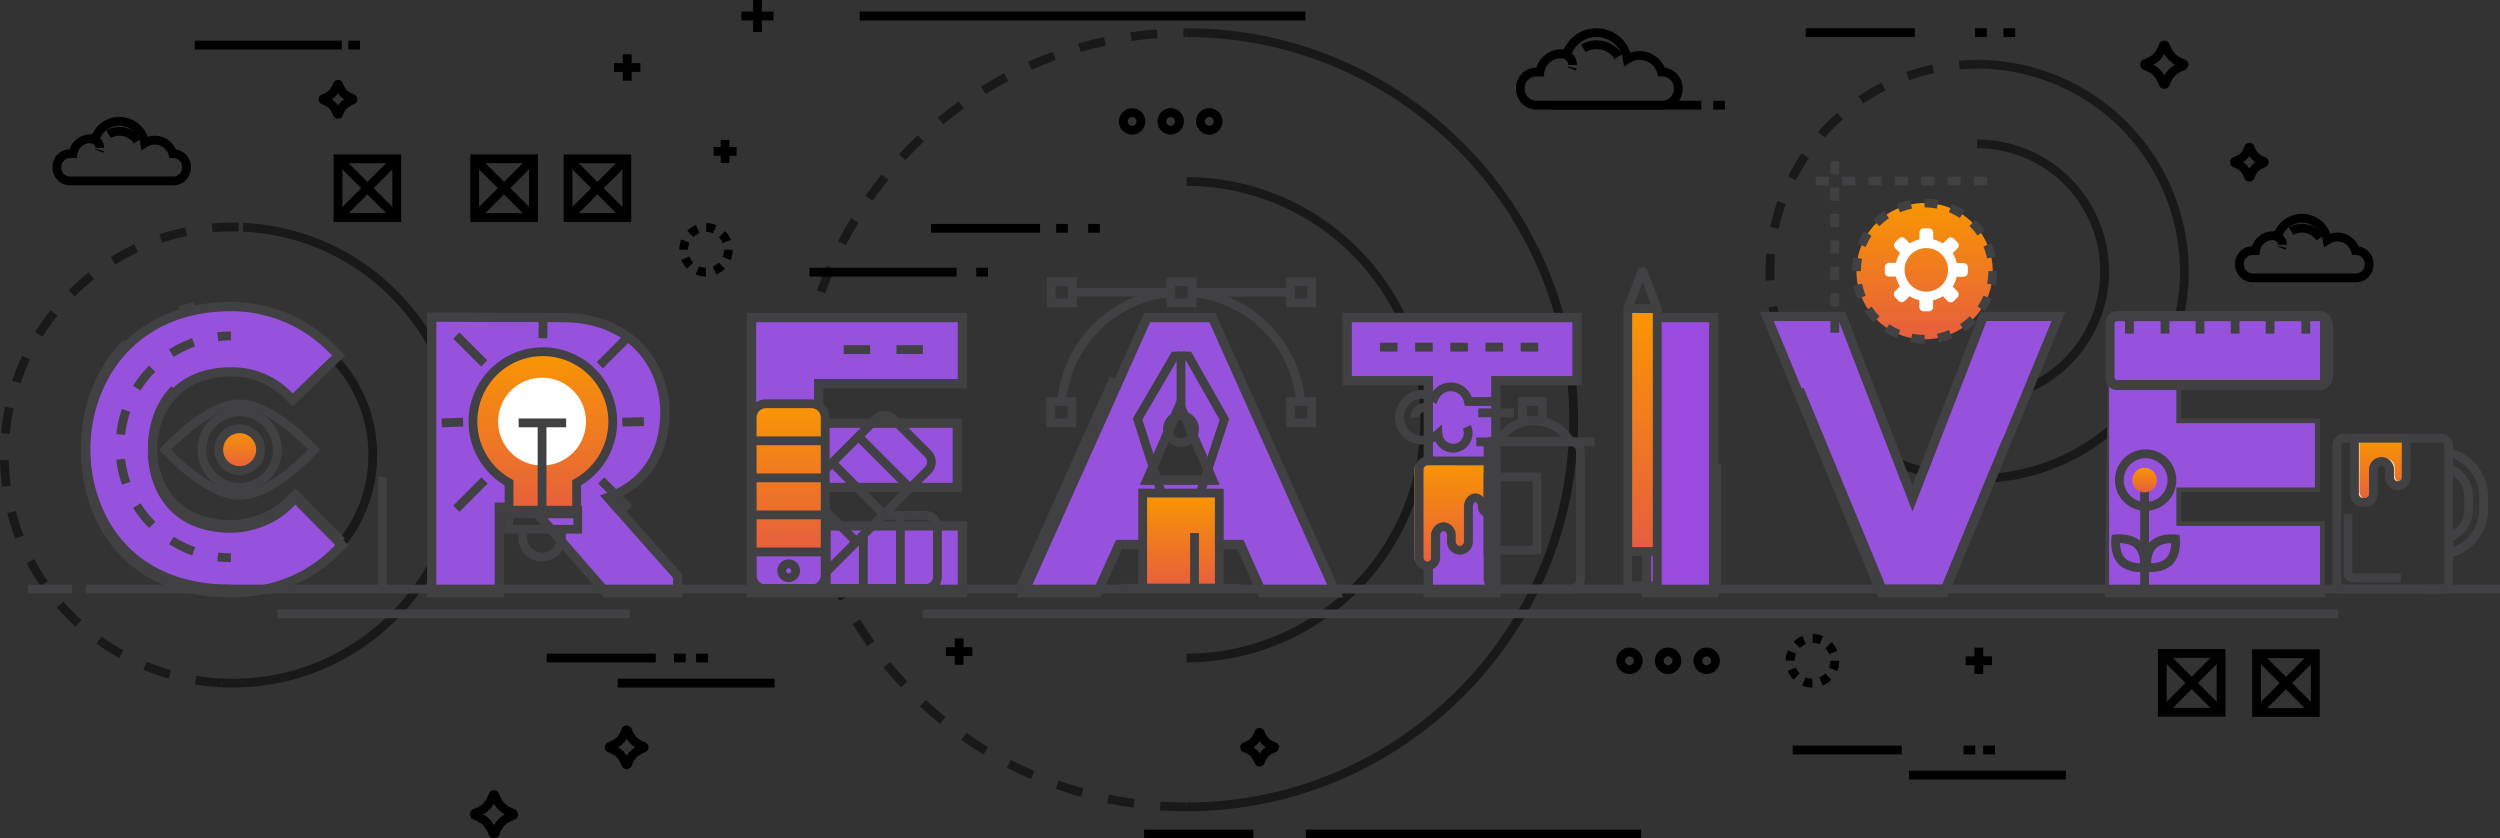 <svg xmlns="http://www.w3.org/2000/svg" xmlns:xlink="http://www.w3.org/1999/xlink" width="1075.182" height="360.593" viewBox="0 0 1075.182 360.593">
  <rect x="0" y="0" width="1075.182" height="360.593" fill="#333333" stroke="none"/>
  <defs>
    <linearGradient id="linear-gradient" x1="0.5" x2="0.5" y2="1" gradientUnits="objectBoundingBox">
      <stop offset="0" stop-color="#f99603"/>
      <stop offset="1" stop-color="#e65e3e"/>
    </linearGradient>
  </defs>
  <g id="Group_1672" data-name="Group 1672" transform="translate(-34.798 202.472)">
    <g id="line_design" data-name="line design" transform="translate(34.798 -202.472)">
      <g id="Group_1442" data-name="Group 1442" transform="translate(0 95.749)" opacity="0.5">
        <g id="Group_1439" data-name="Group 1439">
          <path id="Path_5908" data-name="Path 5908" d="M130.109,47.986a101.24,101.24,0,0,1-11.491-1.191l.605-3.735a96.77,96.77,0,0,0,11.06,1.148Zm-22.771-3.7a99.733,99.733,0,0,1-10.92-3.8l1.45-3.493a96.129,96.129,0,0,0,10.5,3.657Zm-21.322-8.85a100.108,100.108,0,0,1-9.744-6.214l2.214-3.065a96.911,96.911,0,0,0,9.375,5.979ZM67.309,21.925a100.937,100.937,0,0,1-8.063-8.277L62.1,11.169a96.99,96.99,0,0,0,7.759,7.965ZM52.185,4.5a99.954,99.954,0,0,1-5.96-9.893L49.57-7.152a96.445,96.445,0,0,0,5.737,9.521ZM41.448-15.905A99.477,99.477,0,0,1,37.92-26.911l3.663-.944a95.778,95.778,0,0,0,3.394,10.587ZM35.7-38.251a100.133,100.133,0,0,1-.9-11.516l3.782-.076a96.422,96.422,0,0,0,.862,11.081ZM38.99-60.957l-3.765-.354a100.926,100.926,0,0,1,1.74-11.421l3.7.785A97.715,97.715,0,0,0,38.99-60.957ZM43.6-82.669l-3.585-1.21A99.79,99.79,0,0,1,44.345-94.6l3.417,1.619A95.616,95.616,0,0,0,43.6-82.669Zm9.5-20.072-3.209-2a100.867,100.867,0,0,1,6.679-9.434l2.956,2.36A96.122,96.122,0,0,0,53.1-102.741ZM66.946-120.1l-2.664-2.683a100.7,100.7,0,0,1,8.653-7.656l2.339,2.971A97.076,97.076,0,0,0,66.946-120.1ZM84.388-133.83l-1.98-3.22a99.892,99.892,0,0,1,10.168-5.476l1.6,3.426A97.134,97.134,0,0,0,84.388-133.83ZM104.5-143.2l-1.189-3.589a99.375,99.375,0,0,1,11.164-2.991l.764,3.7A95.762,95.762,0,0,0,104.5-143.2Zm21.736-4.485-.329-3.769a101.154,101.154,0,0,1,11.548-.342l-.1,3.78A97.082,97.082,0,0,0,126.235-147.687Z" transform="translate(-34.798 151.836)"/>
        </g>
        <g id="Group_1440" data-name="Group 1440" transform="translate(95.311 0.108)">
          <path id="Path_5909" data-name="Path 5909" d="M89.948,48.047q-2.368,0-4.746-.112l.174-3.778a95.573,95.573,0,0,0,69.246-24.985,95.552,95.552,0,0,0,31.3-66.631,95.558,95.558,0,0,0-24.987-69.246A95.552,95.552,0,0,0,94.3-148l.176-3.778a99.312,99.312,0,0,1,69.252,32.526A99.311,99.311,0,0,1,189.7-47.283a99.311,99.311,0,0,1-32.526,69.25A99.247,99.247,0,0,1,89.948,48.047Z" transform="translate(-85.202 151.779)"/>
        </g>
        <g id="Group_1441" data-name="Group 1441" transform="translate(102.659 37.778)">
          <path id="Path_5910" data-name="Path 5910" d="M128.308-23.654l-2.547-2.795a58.1,58.1,0,0,0,19.025-40.51,58.1,58.1,0,0,0-15.19-42.1A58.088,58.088,0,0,0,89.088-128.08l.176-3.778A61.847,61.847,0,0,1,132.391-111.6a61.842,61.842,0,0,1,16.173,44.819A61.847,61.847,0,0,1,128.308-23.654Z" transform="translate(-89.088 131.858)"/>
        </g>
      </g>
      <g id="Group_1446" data-name="Group 1446" transform="translate(759.313 25.731)" opacity="0.5">
        <g id="Group_1443" data-name="Group 1443">
          <path id="Path_5911" data-name="Path 5911" d="M467.063-6.862a92.506,92.506,0,0,1-11.548-.724l.477-3.754a88.508,88.508,0,0,0,11.071.7Zm-22.914-2.91a90.125,90.125,0,0,1-11-3.623l1.411-3.508a86.562,86.562,0,0,0,10.542,3.47Zm-21.455-8.621a91.271,91.271,0,0,1-9.723-6.284l2.248-3.039a87.821,87.821,0,0,0,9.322,6.023ZM404.121-32.141a92.007,92.007,0,0,1-7.836-8.519l2.94-2.379a88.443,88.443,0,0,0,7.511,8.167ZM389.591-50.1a91.584,91.584,0,0,1-5.444-10.211l3.447-1.562a86.764,86.764,0,0,0,5.215,9.784Zm-9.54-21.037A91.162,91.162,0,0,1,377.372-82.4l3.727-.639a86.783,86.783,0,0,0,2.57,10.792Zm-3.9-22.773q-.085-1.968-.085-3.956c0-2.547.106-5.107.316-7.615l3.767.314c-.2,2.4-.3,4.858-.3,7.3q0,1.906.081,3.793Zm5.614-22.232-3.7-.789A90.636,90.636,0,0,1,381.2-128.08l3.568,1.254A87.4,87.4,0,0,0,381.762-116.138Zm7.354-20.9-3.379-1.7a90.713,90.713,0,0,1,5.856-9.99l3.135,2.116A86.9,86.9,0,0,0,389.116-137.037Zm12.391-18.357-2.84-2.5a91.828,91.828,0,0,1,8.173-8.2l2.506,2.835A88.087,88.087,0,0,0,401.508-155.394Zm16.6-14.662-2.127-3.128a91.327,91.327,0,0,1,9.967-5.883l1.709,3.373A87.31,87.31,0,0,0,418.106-170.057Zm19.745-10.013-1.267-3.564a90.61,90.61,0,0,1,11.134-3.169l.8,3.7A86.725,86.725,0,0,0,437.852-180.069Zm21.636-4.688-.325-3.767c2.606-.227,5.264-.34,7.9-.34v3.782C464.535-185.082,461.986-184.972,459.488-184.757Z" transform="translate(-376.063 188.864)"/>
        </g>
        <g id="Group_1444" data-name="Group 1444" transform="translate(91)">
          <path id="Path_5912" data-name="Path 5912" d="M424.187-6.862v-3.782a87.317,87.317,0,0,0,87.22-87.218,87.318,87.318,0,0,0-87.22-87.22v-3.782a91.105,91.105,0,0,1,91,91A91.1,91.1,0,0,1,424.187-6.862Z" transform="translate(-424.187 188.864)"/>
        </g>
        <g id="Group_1445" data-name="Group 1445" transform="translate(91 34.262)">
          <path id="Path_5913" data-name="Path 5913" d="M424.187-57.268v-3.782a53.018,53.018,0,0,0,52.958-52.956,53.018,53.018,0,0,0-52.958-52.958v-3.782a56.8,56.8,0,0,1,56.74,56.74A56.8,56.8,0,0,1,424.187-57.268Z" transform="translate(-424.187 170.745)"/>
        </g>
      </g>
      <g id="Group_1450" data-name="Group 1450" transform="translate(341.948 12.164)" opacity="0.5">
        <g id="Group_1447" data-name="Group 1447">
          <path id="Path_5914" data-name="Path 5914" d="M353.867,140.706c-3.81,0-7.666-.13-11.459-.386l.251-3.772c3.71.25,7.481.376,11.208.376ZM331,139.165c-3.765-.511-7.569-1.159-11.3-1.929l.762-3.7c3.651.753,7.371,1.386,11.051,1.887Zm-22.451-4.629c-3.665-1.021-7.343-2.184-10.935-3.459l1.263-3.564c3.511,1.244,7.106,2.381,10.688,3.379Zm-21.625-7.664c-3.5-1.518-6.991-3.177-10.37-4.928l1.74-3.356c3.3,1.709,6.713,3.33,10.135,4.814Zm-20.379-10.55c-3.254-1.978-6.484-4.1-9.6-6.291l2.18-3.092c3.044,2.146,6.2,4.217,9.383,6.151ZM247.8,103.1c-2.948-2.394-5.86-4.926-8.655-7.53l2.577-2.768c2.732,2.545,5.58,5.022,8.462,7.363ZM231.021,87.48c-2.6-2.774-5.143-5.677-7.556-8.625l2.927-2.4c2.36,2.884,4.845,5.72,7.388,8.434ZM216.512,69.737c-2.2-3.1-4.332-6.321-6.318-9.564l3.224-1.976c1.944,3.169,4.02,6.316,6.178,9.351ZM204.544,50.2c-1.762-3.372-3.43-6.847-4.958-10.33l3.464-1.517c1.492,3.4,3.124,6.8,4.845,10.1Zm-9.194-20.971c-1.288-3.587-2.466-7.261-3.5-10.922l3.638-1.029c1.014,3.576,2.165,7.167,3.423,10.674ZM189.1,7.173c-.785-3.721-1.448-7.522-1.976-11.295l3.744-.526c.516,3.689,1.167,7.4,1.933,11.041Zm-3.179-22.7c-.268-3.788-.414-7.643-.429-11.461L189.277-27c.015,3.731.157,7.5.42,11.2Zm3.682-22.684-3.774-.238c.24-3.8.615-7.643,1.11-11.412l3.75.492C190.207-45.681,189.842-41.927,189.606-38.209Zm2.929-22.215-3.708-.749c.754-3.731,1.647-7.486,2.655-11.158l3.648,1C194.144-67.74,193.271-64.072,192.535-60.424Zm5.93-21.608-3.57-1.248c1.259-3.6,2.659-7.2,4.162-10.7l3.476,1.492C201.063-89.07,199.694-85.551,198.465-82.032Zm8.844-20.619-3.366-1.725c1.734-3.383,3.612-6.756,5.582-10.03l3.241,1.95C210.839-109.254,209-105.956,207.309-102.651Zm11.567-19.21-3.1-2.167c2.182-3.122,4.5-6.21,6.891-9.175l2.946,2.369C223.276-127.931,221.009-124.913,218.876-121.861Zm14.063-17.461-2.778-2.568c2.592-2.806,5.306-5.55,8.065-8.156l2.6,2.749C238.126-144.749,235.473-142.066,232.939-139.322Zm16.287-15.4-2.405-2.918c2.937-2.422,5.994-4.775,9.088-6.991l2.2,3.075C255.087-159.385,252.1-157.086,249.226-154.718Zm18.212-13.048-1.989-3.216c3.232-2,6.579-3.914,9.948-5.692l1.764,3.343C273.868-171.591,270.6-169.721,267.437-167.766Zm19.8-10.449-1.532-3.457c3.472-1.539,7.046-2.98,10.623-4.281l1.293,3.555C294.124-181.127,290.632-179.718,287.237-178.215Zm21.044-7.651-1.044-3.633c3.667-1.057,7.409-1.995,11.124-2.791l.792,3.7C315.524-187.813,311.867-186.9,308.282-185.866Zm21.909-4.7-.539-3.742c3.759-.543,7.594-.962,11.4-1.25l.286,3.772C337.614-191.508,333.866-191.1,330.19-190.569Zm22.347-1.685-.032-3.782,1.362,0v3.782Z" transform="translate(-185.495 196.039)"/>
        </g>
        <g id="Group_1448" data-name="Group 1448" transform="translate(168.372)">
          <path id="Path_5915" data-name="Path 5915" d="M274.536,140.706v-3.782c90.754,0,164.59-73.836,164.59-164.592s-73.836-164.59-164.59-164.59v-3.782c92.84,0,168.372,75.53,168.372,168.372S367.376,140.706,274.536,140.706Z" transform="translate(-274.536 196.039)"/>
        </g>
        <g id="Group_1449" data-name="Group 1449" transform="translate(168.372 64.012)">
          <path id="Path_5916" data-name="Path 5916" d="M274.536,46.532V42.75A100.691,100.691,0,0,0,375.114-57.828,100.691,100.691,0,0,0,274.536-158.405v-3.782A104.477,104.477,0,0,1,378.9-57.828,104.477,104.477,0,0,1,274.536,46.532Z" transform="translate(-274.536 162.187)"/>
        </g>
      </g>
      <g id="Group_1451" data-name="Group 1451" transform="translate(292.141 95.946)">
        <path id="Path_5917" data-name="Path 5917" d="M183.1-128.74a11.451,11.451,0,0,1-4.406-.893l1.462-3.489a7.681,7.681,0,0,0,2.957.6Zm4.413-.862-1.441-3.494a7.7,7.7,0,0,0,2.513-1.675l2.67,2.678A11.431,11.431,0,0,1,187.51-129.6Zm-12.545-2.547a11.484,11.484,0,0,1-2.479-3.752l3.5-1.426a7.687,7.687,0,0,0,1.664,2.517Zm18.79-3.676-3.491-1.452a7.664,7.664,0,0,0,.586-2.959h3.782A11.421,11.421,0,0,1,193.756-135.825Zm-18.333-4.465-3.782-.026a11.426,11.426,0,0,1,.908-4.4l3.481,1.477A7.683,7.683,0,0,0,175.423-140.29ZM190.3-143.1a7.657,7.657,0,0,0-1.647-2.528l2.706-2.644a11.44,11.44,0,0,1,2.453,3.769Zm-12.575-2.642-2.651-2.7a11.456,11.456,0,0,1,3.757-2.468l1.416,3.508A7.66,7.66,0,0,0,177.73-145.738Zm8.441-1.6a7.662,7.662,0,0,0-2.952-.616l.036-3.782a11.4,11.4,0,0,1,4.4.921Z" transform="translate(-171.641 151.732)"/>
      </g>
      <g id="Group_1452" data-name="Group 1452" transform="translate(768.01 272.689)">
        <path id="Path_5918" data-name="Path 5918" d="M406-35.27a11.443,11.443,0,0,1-4.406-.893l1.462-3.489a7.7,7.7,0,0,0,2.959.6Zm4.413-.862-1.441-3.5a7.645,7.645,0,0,0,2.511-1.672l2.672,2.678A11.481,11.481,0,0,1,410.416-36.132Zm-12.543-2.549a11.338,11.338,0,0,1-2.479-3.752l3.5-1.424a7.68,7.68,0,0,0,1.664,2.515Zm18.79-3.676-3.495-1.452a7.67,7.67,0,0,0,.588-2.957h3.782A11.494,11.494,0,0,1,416.663-42.357Zm-18.337-4.465-3.782-.025a11.462,11.462,0,0,1,.908-4.4l3.483,1.473A7.722,7.722,0,0,0,398.327-46.822Zm14.88-2.806a7.669,7.669,0,0,0-1.645-2.528l2.708-2.64a11.428,11.428,0,0,1,2.453,3.771ZM400.634-52.27l-2.651-2.7a11.509,11.509,0,0,1,3.755-2.468l1.418,3.508A7.69,7.69,0,0,0,400.634-52.27Zm8.441-1.592a7.644,7.644,0,0,0-2.952-.62l.04-3.782a11.424,11.424,0,0,1,4.4.925Z" transform="translate(-394.545 58.264)"/>
      </g>
      <g id="Group_1453" data-name="Group 1453" transform="translate(348.16 115.156)">
        <rect id="Rectangle_45" data-name="Rectangle 45" width="63.22" height="3.782"/>
      </g>
      <g id="Group_1454" data-name="Group 1454" transform="translate(419.874 115.156)">
        <rect id="Rectangle_46" data-name="Rectangle 46" width="5.042" height="3.782"/>
      </g>
      <g id="Group_1455" data-name="Group 1455" transform="translate(83.759 17.492)">
        <rect id="Rectangle_47" data-name="Rectangle 47" width="63.22" height="3.782"/>
      </g>
      <g id="Group_1456" data-name="Group 1456" transform="translate(149.798 17.492)">
        <rect id="Rectangle_48" data-name="Rectangle 48" width="5.042" height="3.782"/>
      </g>
      <g id="Group_1457" data-name="Group 1457" transform="translate(400.387 96.302)">
        <rect id="Rectangle_49" data-name="Rectangle 49" width="46.911" height="3.782"/>
      </g>
      <g id="Group_1458" data-name="Group 1458" transform="translate(454.227 96.302)">
        <rect id="Rectangle_50" data-name="Rectangle 50" width="5.042" height="3.782"/>
      </g>
      <g id="Group_1459" data-name="Group 1459" transform="translate(467.986 96.302)">
        <rect id="Rectangle_51" data-name="Rectangle 51" width="5.042" height="3.782"/>
      </g>
      <g id="Group_1460" data-name="Group 1460" transform="translate(776.612 12.163)">
        <rect id="Rectangle_52" data-name="Rectangle 52" width="46.91" height="3.782"/>
      </g>
      <g id="Group_1461" data-name="Group 1461" transform="translate(849.431 12.163)">
        <rect id="Rectangle_53" data-name="Rectangle 53" width="5.043" height="3.782"/>
      </g>
      <g id="Group_1462" data-name="Group 1462" transform="translate(861.646 12.163)">
        <rect id="Rectangle_54" data-name="Rectangle 54" width="5.043" height="3.782"/>
      </g>
      <g id="Group_1463" data-name="Group 1463" transform="translate(667.991 43.35)">
        <rect id="Rectangle_55" data-name="Rectangle 55" width="63.707" height="3.782"/>
      </g>
      <g id="Group_1464" data-name="Group 1464" transform="translate(736.816 43.35)">
        <rect id="Rectangle_56" data-name="Rectangle 56" width="5.043" height="3.782"/>
      </g>
      <g id="Group_1465" data-name="Group 1465" transform="translate(235.122 281.114)">
        <rect id="Rectangle_57" data-name="Rectangle 57" width="46.911" height="3.782" transform="translate(0 0)"/>
      </g>
      <g id="Group_1466" data-name="Group 1466" transform="translate(265.638 291.9)">
        <rect id="Rectangle_58" data-name="Rectangle 58" width="67.47" height="3.782"/>
      </g>
      <g id="Group_1467" data-name="Group 1467" transform="translate(289.86 281.114)">
        <rect id="Rectangle_59" data-name="Rectangle 59" width="5.042" height="3.782" transform="translate(0 0)"/>
      </g>
      <g id="Group_1468" data-name="Group 1468" transform="translate(299.385 281.114)">
        <rect id="Rectangle_60" data-name="Rectangle 60" width="5.043" height="3.782" transform="translate(0 0)"/>
      </g>
      <g id="Group_1469" data-name="Group 1469" transform="translate(770.978 320.661)">
        <rect id="Rectangle_61" data-name="Rectangle 61" width="46.912" height="3.782" transform="translate(0 0)"/>
      </g>
      <g id="Group_1470" data-name="Group 1470" transform="translate(821.002 331.447)">
        <rect id="Rectangle_62" data-name="Rectangle 62" width="67.47" height="3.782" transform="translate(0 0)"/>
      </g>
      <g id="Group_1471" data-name="Group 1471" transform="translate(561.63 356.811)">
        <rect id="Rectangle_63" data-name="Rectangle 63" width="144.18" height="3.782" transform="translate(0 0)"/>
      </g>
      <g id="Group_1472" data-name="Group 1472" transform="translate(492.039 356.811)">
        <rect id="Rectangle_64" data-name="Rectangle 64" width="47.022" height="3.782" transform="translate(0 0)"/>
      </g>
      <g id="Group_1473" data-name="Group 1473" transform="translate(369.748 4.994)">
        <rect id="Rectangle_65" data-name="Rectangle 65" width="191.747" height="3.782"/>
      </g>
      <g id="Group_1474" data-name="Group 1474" transform="translate(844.458 320.661)">
        <rect id="Rectangle_66" data-name="Rectangle 66" width="5.043" height="3.782" transform="translate(0 0)"/>
      </g>
      <g id="Group_1475" data-name="Group 1475" transform="translate(852.913 320.661)">
        <rect id="Rectangle_67" data-name="Rectangle 67" width="5.043" height="3.782" transform="translate(0 0)"/>
      </g>
      <g id="Group_1479" data-name="Group 1479" transform="translate(242.414 66.394)">
        <g id="Group_1476" data-name="Group 1476">
          <path id="Path_5919" data-name="Path 5919" d="M177.313-138.308H148.259V-167.36h29.054Zm-25.272-3.782h21.491v-21.489H152.041Z" transform="translate(-148.259 167.36)"/>
        </g>
        <g id="Group_1477" data-name="Group 1477" transform="translate(0.555 0.554)">
          <rect id="Rectangle_68" data-name="Rectangle 68" width="3.782" height="35.739" transform="translate(0 2.674) rotate(-45.001)"/>
        </g>
        <g id="Group_1478" data-name="Group 1478" transform="translate(0.554 0.554)">
          <rect id="Rectangle_69" data-name="Rectangle 69" width="35.739" height="3.782" transform="translate(0 25.271) rotate(-44.998)"/>
        </g>
      </g>
      <g id="Group_1483" data-name="Group 1483" transform="translate(928.065 279.156)">
        <g id="Group_1480" data-name="Group 1480" transform="translate(0 0)">
          <path id="Path_5920" data-name="Path 5920" d="M494.357-25.79H465.305V-54.844h29.052Zm-25.271-3.782h21.489V-51.062H469.087Z" transform="translate(-465.305 54.844)"/>
        </g>
        <g id="Group_1481" data-name="Group 1481" transform="translate(0.554 0.554)">
          <rect id="Rectangle_70" data-name="Rectangle 70" width="3.782" height="35.739" transform="translate(0 2.674) rotate(-45)"/>
        </g>
        <g id="Group_1482" data-name="Group 1482" transform="translate(0.554 0.555)">
          <rect id="Rectangle_71" data-name="Rectangle 71" width="35.739" height="3.782" transform="translate(0 25.27) rotate(-44.998)"/>
        </g>
      </g>
      <g id="Group_1487" data-name="Group 1487" transform="translate(968.588 279.263)">
        <g id="Group_1484" data-name="Group 1484" transform="translate(0 0)">
          <path id="Path_5921" data-name="Path 5921" d="M515.788-25.733H486.735V-54.787h29.052Zm-25.271-3.782h21.489V-51.005H490.517Z" transform="translate(-486.735 54.787)"/>
        </g>
        <g id="Group_1485" data-name="Group 1485" transform="translate(0.554 0.554)">
          <rect id="Rectangle_72" data-name="Rectangle 72" width="3.782" height="35.739" transform="translate(0 2.674) rotate(-44.999)"/>
        </g>
        <g id="Group_1486" data-name="Group 1486" transform="translate(0.553 0.554)">
          <rect id="Rectangle_73" data-name="Rectangle 73" width="35.739" height="3.782" transform="translate(0 25.272) rotate(-45)"/>
        </g>
      </g>
      <g id="Group_1491" data-name="Group 1491" transform="translate(202.264 66.394)">
        <g id="Group_1488" data-name="Group 1488">
          <path id="Path_5922" data-name="Path 5922" d="M158.52-138.308H129.467V-167.36H158.52Zm-25.271-3.782h21.489v-21.489H133.249Z" transform="translate(-129.467 167.36)"/>
        </g>
        <g id="Group_1489" data-name="Group 1489" transform="translate(0.554 0.554)">
          <rect id="Rectangle_74" data-name="Rectangle 74" width="3.782" height="35.739" transform="matrix(0.707, -0.707, 0.707, 0.707, 0, 2.674)"/>
        </g>
        <g id="Group_1490" data-name="Group 1490" transform="translate(0.553 0.554)">
          <rect id="Rectangle_75" data-name="Rectangle 75" width="35.739" height="3.782" transform="matrix(0.707, -0.707, 0.707, 0.707, 0, 25.271)"/>
        </g>
      </g>
      <g id="Group_1495" data-name="Group 1495" transform="translate(143.477 66.394)">
        <g id="Group_1492" data-name="Group 1492">
          <path id="Path_5923" data-name="Path 5923" d="M139.728-138.308H110.674V-167.36h29.054Zm-25.272-3.782h21.491v-21.489H114.456Z" transform="translate(-110.674 167.36)"/>
        </g>
        <g id="Group_1493" data-name="Group 1493" transform="translate(0.554 0.554)">
          <rect id="Rectangle_76" data-name="Rectangle 76" width="3.782" height="35.739" transform="translate(0 2.674) rotate(-45.001)"/>
        </g>
        <g id="Group_1494" data-name="Group 1494" transform="translate(0.554 0.554)">
          <rect id="Rectangle_77" data-name="Rectangle 77" width="35.739" height="3.782" transform="translate(0 25.272) rotate(-45)"/>
        </g>
      </g>
      <g id="Group_1498" data-name="Group 1498" transform="translate(264.082 23.369)">
        <g id="Group_1496" data-name="Group 1496" transform="translate(0 3.777)">
          <rect id="Rectangle_78" data-name="Rectangle 78" width="11.336" height="3.782"/>
        </g>
        <g id="Group_1497" data-name="Group 1497" transform="translate(3.777)">
          <rect id="Rectangle_79" data-name="Rectangle 79" width="3.782" height="11.337"/>
        </g>
      </g>
      <g id="Group_1501" data-name="Group 1501" transform="translate(318.891)">
        <g id="Group_1499" data-name="Group 1499" transform="translate(0 4.994)">
          <rect id="Rectangle_80" data-name="Rectangle 80" width="13.769" height="3.782"/>
        </g>
        <g id="Group_1500" data-name="Group 1500" transform="translate(4.993)">
          <rect id="Rectangle_81" data-name="Rectangle 81" width="3.782" height="13.769"/>
        </g>
      </g>
      <g id="Group_1504" data-name="Group 1504" transform="translate(306.921 60.184)">
        <g id="Group_1502" data-name="Group 1502" transform="translate(0 3.046)">
          <rect id="Rectangle_82" data-name="Rectangle 82" width="9.874" height="3.782"/>
        </g>
        <g id="Group_1503" data-name="Group 1503" transform="translate(3.046)">
          <rect id="Rectangle_83" data-name="Rectangle 83" width="3.782" height="9.874"/>
        </g>
      </g>
      <g id="Group_1507" data-name="Group 1507" transform="translate(406.825 274.579)">
        <g id="Group_1505" data-name="Group 1505" transform="translate(0 3.777)">
          <rect id="Rectangle_84" data-name="Rectangle 84" width="11.337" height="3.782"/>
        </g>
        <g id="Group_1506" data-name="Group 1506" transform="translate(3.777)">
          <rect id="Rectangle_85" data-name="Rectangle 85" width="3.782" height="11.336"/>
        </g>
      </g>
      <g id="Group_1510" data-name="Group 1510" transform="translate(845.383 278.516)">
        <g id="Group_1508" data-name="Group 1508" transform="translate(0 3.777)">
          <rect id="Rectangle_86" data-name="Rectangle 86" width="11.336" height="3.782"/>
        </g>
        <g id="Group_1509" data-name="Group 1509" transform="translate(3.776 0)">
          <rect id="Rectangle_87" data-name="Rectangle 87" width="3.782" height="11.336"/>
        </g>
      </g>
      <g id="Group_1515" data-name="Group 1515" transform="translate(651.998 12.164)">
        <g id="Group_1511" data-name="Group 1511" transform="translate(27.986 5.187)">
          <path id="Path_5924" data-name="Path 5924" d="M367.45-185.273a9.268,9.268,0,0,0-7.8-4.241,9.32,9.32,0,0,0-4.741,1.293l-1.927-3.252a13.074,13.074,0,0,1,6.667-1.823,13.041,13.041,0,0,1,10.971,5.964Z" transform="translate(-352.984 193.296)"/>
        </g>
        <g id="Group_1512" data-name="Group 1512">
          <path id="Path_5925" data-name="Path 5925" d="M401.052-161.07H346.966a8.791,8.791,0,0,1-8.782-8.782v-.507a8.791,8.791,0,0,1,8.782-8.782h.008a11.032,11.032,0,0,1,11.781-7.713,15.244,15.244,0,0,1,14.05-9.186,15.216,15.216,0,0,1,14.549,10.529,11.667,11.667,0,0,1,4.007-.709,11.77,11.77,0,0,1,10.777,7.146,8.8,8.8,0,0,1,7.7,8.715v.507A8.791,8.791,0,0,1,401.052-161.07Zm-54.087-14.288a5.005,5.005,0,0,0-5,5v.507a5.005,5.005,0,0,0,5,5h54.087a5.005,5.005,0,0,0,5-5v-.507a5.005,5.005,0,0,0-5-5h-1.69l-.4-1.363a7.963,7.963,0,0,0-7.607-5.716,7.9,7.9,0,0,0-4.273,1.257l-2.447,1.573-.443-2.876a11.469,11.469,0,0,0-11.393-9.774,11.491,11.491,0,0,0-11.028,8.116l-.539,1.738-1.759-.473a7.262,7.262,0,0,0-9.143,5.922l-.251,1.6Z" transform="translate(-338.184 196.039)"/>
        </g>
        <g id="Group_1513" data-name="Group 1513" transform="translate(22.258 16.436)">
          <path id="Path_5926" data-name="Path 5926" d="M353.478-185.609l-3.523-1.377a2.949,2.949,0,0,0,.114-.361l3.678.876A6.393,6.393,0,0,1,353.478-185.609Z" transform="translate(-349.955 187.347)"/>
        </g>
        <g id="Group_1514" data-name="Group 1514" transform="translate(19.56 9.08)">
          <path id="Path_5927" data-name="Path 5927" d="M355.2-184.564h-3.782a2.9,2.9,0,0,0-2.893-2.891v-3.782A6.681,6.681,0,0,1,355.2-184.564Z" transform="translate(-348.528 191.237)"/>
        </g>
      </g>
      <g id="Group_1520" data-name="Group 1520" transform="translate(22.595 50.321)">
        <g id="Group_1516" data-name="Group 1516" transform="translate(23.143 4.258)">
          <path id="Path_5928" data-name="Path 5928" d="M70.751-166.5a7.271,7.271,0,0,0-6.119-3.328,7.315,7.315,0,0,0-3.719,1.015l-1.927-3.252a11.064,11.064,0,0,1,5.646-1.545,11.041,11.041,0,0,1,9.292,5.051Z" transform="translate(-58.986 173.608)"/>
        </g>
        <g id="Group_1517" data-name="Group 1517">
          <path id="Path_5929" data-name="Path 5929" d="M98.7-146.473H54.294a7.556,7.556,0,0,1-7.547-7.547v-.418a7.556,7.556,0,0,1,7.307-7.543,9.421,9.421,0,0,1,9.71-6.359,12.855,12.855,0,0,1,11.745-7.52,12.827,12.827,0,0,1,12.157,8.553,9.9,9.9,0,0,1,3.078-.49,10,10,0,0,1,9.082,5.9,7.559,7.559,0,0,1,6.424,7.464v.418A7.554,7.554,0,0,1,98.7-146.473ZM54.294-158.2a3.769,3.769,0,0,0-3.765,3.765v.418a3.769,3.769,0,0,0,3.765,3.765H98.7a3.769,3.769,0,0,0,3.765-3.765v-.418A3.769,3.769,0,0,0,98.7-158.2H97.061l-.4-1.365a6.2,6.2,0,0,0-5.921-4.447,6.148,6.148,0,0,0-3.324.978l-2.449,1.573-.442-2.874a9.077,9.077,0,0,0-9.02-7.74,9.1,9.1,0,0,0-8.731,6.425l-.541,1.738-1.757-.473A5.623,5.623,0,0,0,57.4-159.8l-.253,1.6Z" transform="translate(-46.747 175.86)"/>
        </g>
        <g id="Group_1518" data-name="Group 1518" transform="translate(18.295 13.747)">
          <path id="Path_5930" data-name="Path 5930" d="M59.951-166.96l-3.529-1.363a1.819,1.819,0,0,0,.083-.267l3.676.891A6.57,6.57,0,0,1,59.951-166.96Z" transform="translate(-56.422 168.59)"/>
        </g>
        <g id="Group_1519" data-name="Group 1519" transform="translate(16.398 7.454)">
          <path id="Path_5931" data-name="Path 5931" d="M61.237-166.1H57.456a2.038,2.038,0,0,0-2.037-2.036v-3.782A5.825,5.825,0,0,1,61.237-166.1Z" transform="translate(-55.419 171.918)"/>
        </g>
      </g>
      <g id="Group_1525" data-name="Group 1525" transform="translate(961.276 91.997)">
        <g id="Group_1521" data-name="Group 1521" transform="translate(23.141 4.258)">
          <path id="Path_5932" data-name="Path 5932" d="M506.873-144.458a7.271,7.271,0,0,0-6.119-3.328,7.312,7.312,0,0,0-3.721,1.015l-1.927-3.252a11.066,11.066,0,0,1,5.648-1.545,11.035,11.035,0,0,1,9.29,5.051Z" transform="translate(-495.106 151.568)"/>
        </g>
        <g id="Group_1522" data-name="Group 1522">
          <path id="Path_5933" data-name="Path 5933" d="M534.822-124.433H490.415a7.554,7.554,0,0,1-7.547-7.547v-.418a7.554,7.554,0,0,1,7.3-7.543,9.4,9.4,0,0,1,9.712-6.359,12.853,12.853,0,0,1,11.745-7.52,12.825,12.825,0,0,1,12.155,8.553,9.911,9.911,0,0,1,3.078-.49,10,10,0,0,1,9.084,5.9,7.557,7.557,0,0,1,6.422,7.464v.418A7.555,7.555,0,0,1,534.822-124.433Zm-44.407-11.73a3.769,3.769,0,0,0-3.765,3.765v.418a3.769,3.769,0,0,0,3.765,3.765h44.407a3.769,3.769,0,0,0,3.765-3.765v-.418a3.769,3.769,0,0,0-3.765-3.765H533.18l-.4-1.365a6.2,6.2,0,0,0-5.922-4.447,6.15,6.15,0,0,0-3.326.98l-2.445,1.571-.444-2.874a9.077,9.077,0,0,0-9.018-7.74,9.1,9.1,0,0,0-8.732,6.425l-.541,1.738-1.755-.473a5.62,5.62,0,0,0-7.087,4.589l-.25,1.6Z" transform="translate(-482.868 153.82)"/>
        </g>
        <g id="Group_1523" data-name="Group 1523" transform="translate(18.299 13.759)">
          <path id="Path_5934" data-name="Path 5934" d="M496.062-144.908l-3.517-1.4a1.515,1.515,0,0,0,.076-.238l3.68.87A5.612,5.612,0,0,1,496.062-144.908Z" transform="translate(-492.545 146.544)"/>
        </g>
        <g id="Group_1524" data-name="Group 1524" transform="translate(16.398 7.456)">
          <path id="Path_5935" data-name="Path 5935" d="M497.357-144.06h-3.782a2.038,2.038,0,0,0-2.035-2.035v-3.782A5.823,5.823,0,0,1,497.357-144.06Z" transform="translate(-491.54 149.877)"/>
        </g>
      </g>
      <g id="Group_1529" data-name="Group 1529" transform="translate(481.217 46.539)">
        <g id="Group_1526" data-name="Group 1526">
          <path id="Path_5936" data-name="Path 5936" d="M265.239-166.514a5.68,5.68,0,0,1-5.673-5.673,5.679,5.679,0,0,1,5.673-5.673,5.679,5.679,0,0,1,5.673,5.673A5.68,5.68,0,0,1,265.239-166.514Zm0-7.564a1.893,1.893,0,0,0-1.891,1.891,1.894,1.894,0,0,0,1.891,1.891,1.894,1.894,0,0,0,1.891-1.891A1.893,1.893,0,0,0,265.239-174.078Z" transform="translate(-259.566 177.86)"/>
        </g>
        <g id="Group_1527" data-name="Group 1527" transform="translate(16.589)">
          <path id="Path_5937" data-name="Path 5937" d="M274.012-166.514a5.68,5.68,0,0,1-5.673-5.673,5.679,5.679,0,0,1,5.673-5.673,5.677,5.677,0,0,1,5.673,5.673A5.679,5.679,0,0,1,274.012-166.514Zm0-7.564a1.893,1.893,0,0,0-1.891,1.891,1.894,1.894,0,0,0,1.891,1.891,1.893,1.893,0,0,0,1.891-1.891A1.892,1.892,0,0,0,274.012-174.078Z" transform="translate(-268.339 177.86)"/>
        </g>
        <g id="Group_1528" data-name="Group 1528" transform="translate(33.18)">
          <path id="Path_5938" data-name="Path 5938" d="M282.786-166.514a5.68,5.68,0,0,1-5.673-5.673,5.679,5.679,0,0,1,5.673-5.673,5.679,5.679,0,0,1,5.673,5.673A5.68,5.68,0,0,1,282.786-166.514Zm0-7.564a1.893,1.893,0,0,0-1.891,1.891,1.894,1.894,0,0,0,1.891,1.891,1.894,1.894,0,0,0,1.891-1.891A1.893,1.893,0,0,0,282.786-174.078Z" transform="translate(-277.113 177.86)"/>
        </g>
      </g>
      <g id="Group_1533" data-name="Group 1533" transform="translate(695.13 278.513)">
        <g id="Group_1530" data-name="Group 1530" transform="translate(0 0)">
          <path id="Path_5939" data-name="Path 5939" d="M365.154-43.838a5.679,5.679,0,0,1-5.673-5.673,5.677,5.677,0,0,1,5.673-5.673,5.678,5.678,0,0,1,5.673,5.673A5.68,5.68,0,0,1,365.154-43.838Zm0-7.564a1.892,1.892,0,0,0-1.891,1.891,1.893,1.893,0,0,0,1.891,1.891,1.894,1.894,0,0,0,1.891-1.891A1.893,1.893,0,0,0,365.154-51.4Z" transform="translate(-359.481 55.184)"/>
        </g>
        <g id="Group_1531" data-name="Group 1531" transform="translate(16.589 0)">
          <path id="Path_5940" data-name="Path 5940" d="M373.927-43.838a5.68,5.68,0,0,1-5.673-5.673,5.679,5.679,0,0,1,5.673-5.673,5.679,5.679,0,0,1,5.673,5.673A5.68,5.68,0,0,1,373.927-43.838Zm0-7.564a1.893,1.893,0,0,0-1.891,1.891,1.894,1.894,0,0,0,1.891,1.891,1.894,1.894,0,0,0,1.891-1.891A1.893,1.893,0,0,0,373.927-51.4Z" transform="translate(-368.254 55.184)"/>
        </g>
        <g id="Group_1532" data-name="Group 1532" transform="translate(33.179 0)">
          <path id="Path_5941" data-name="Path 5941" d="M382.7-43.838a5.68,5.68,0,0,1-5.673-5.673,5.679,5.679,0,0,1,5.673-5.673,5.679,5.679,0,0,1,5.673,5.673A5.68,5.68,0,0,1,382.7-43.838Zm0-7.564a1.892,1.892,0,0,0-1.891,1.891A1.893,1.893,0,0,0,382.7-47.62a1.893,1.893,0,0,0,1.891-1.891A1.892,1.892,0,0,0,382.7-51.4Z" transform="translate(-377.027 55.184)"/>
        </g>
      </g>
      <g id="Group_1534" data-name="Group 1534" transform="translate(920.48 17.492)">
        <path id="Path_5942" data-name="Path 5942" d="M471.639-172.53a2.356,2.356,0,0,1-2.2-1.49c-1.526-3.823-2.833-5.13-6.656-6.656a2.358,2.358,0,0,1-1.49-2.2,2.358,2.358,0,0,1,1.49-2.2c3.825-1.528,5.13-2.835,6.656-6.656a2.356,2.356,0,0,1,2.2-1.49,2.358,2.358,0,0,1,2.2,1.488c1.526,3.824,2.831,5.13,6.656,6.658a2.361,2.361,0,0,1,1.49,2.2,2.362,2.362,0,0,1-1.488,2.2h0c-3.823,1.526-5.13,2.833-6.656,6.654A2.356,2.356,0,0,1,471.639-172.53Zm-4.654-10.345a11.528,11.528,0,0,1,4.654,4.656,11.52,11.52,0,0,1,4.655-4.656,11.528,11.528,0,0,1-4.654-4.656A11.531,11.531,0,0,1,466.986-182.876Z" transform="translate(-461.294 193.221)"/>
      </g>
      <g id="Group_1535" data-name="Group 1535" transform="translate(959.086 61.464)">
        <path id="Path_5943" data-name="Path 5943" d="M490.021-153.347a2.244,2.244,0,0,1-2.093-1.416c-1.112-2.791-2.01-3.687-4.8-4.8a2.24,2.24,0,0,1-1.418-2.091,2.244,2.244,0,0,1,1.422-2.1c2.785-1.112,3.684-2.008,4.8-4.8a2.241,2.241,0,0,1,2.093-1.42,2.24,2.24,0,0,1,2.091,1.42c1.114,2.787,2.012,3.685,4.8,4.8a2.24,2.24,0,0,1,1.418,2.093,2.238,2.238,0,0,1-1.418,2.091h0c-2.787,1.114-3.685,2.01-4.8,4.8A2.242,2.242,0,0,1,490.021-153.347Zm-2.668-8.309a9.034,9.034,0,0,1,2.668,2.666,9.005,9.005,0,0,1,2.666-2.666,9.033,9.033,0,0,1-2.666-2.668A9.04,9.04,0,0,1,487.353-161.656Z" transform="translate(-481.71 169.967)"/>
      </g>
      <g id="Group_1536" data-name="Group 1536" transform="translate(533.413 313.077)">
        <path id="Path_5944" data-name="Path 5944" d="M293.172-20.285a2.248,2.248,0,0,1-2.093-1.418c-1.114-2.789-2.01-3.687-4.8-4.8a2.243,2.243,0,0,1-1.42-2.093,2.245,2.245,0,0,1,1.42-2.093c2.787-1.112,3.684-2.01,4.8-4.8a2.241,2.241,0,0,1,2.093-1.418h0a2.235,2.235,0,0,1,2.091,1.424c1.114,2.782,2.01,3.68,4.8,4.792a2.245,2.245,0,0,1,1.418,2.093,2.244,2.244,0,0,1-1.416,2.093h0c-2.787,1.112-3.684,2.01-4.8,4.8a2.241,2.241,0,0,1-2.09,1.418ZM290.5-28.6a9.019,9.019,0,0,1,2.668,2.668A9.018,9.018,0,0,1,295.84-28.6a9.018,9.018,0,0,1-2.668-2.668A9.019,9.019,0,0,1,290.5-28.6Z" transform="translate(-284.861 36.905)"/>
      </g>
      <g id="Group_1537" data-name="Group 1537" transform="translate(137.059 34.401)">
        <path id="Path_5945" data-name="Path 5945" d="M115.589-167.66h0a2.247,2.247,0,0,1-2.091-1.422c-1.11-2.785-2.008-3.682-4.8-4.8a2.236,2.236,0,0,1-1.416-2.089,2.244,2.244,0,0,1,1.416-2.1c2.789-1.112,3.687-2.01,4.8-4.8a2.238,2.238,0,0,1,2.089-1.418h0a2.241,2.241,0,0,1,2.093,1.418c1.114,2.787,2.01,3.685,4.8,4.8a2.245,2.245,0,0,1,1.418,2.1,2.241,2.241,0,0,1-1.418,2.089h0c-2.787,1.114-3.684,2.01-4.8,4.8A2.247,2.247,0,0,1,115.589-167.66Zm-2.668-8.311a9.041,9.041,0,0,1,2.668,2.668,9.034,9.034,0,0,1,2.666-2.668,9.011,9.011,0,0,1-2.666-2.668A9,9,0,0,1,112.921-175.97Z" transform="translate(-107.28 184.279)"/>
      </g>
      <g id="Group_1538" data-name="Group 1538" transform="translate(202.105 339.902)">
        <path id="Path_5946" data-name="Path 5946" d="M139.84-2.028a2.358,2.358,0,0,1-2.2-1.49c-1.528-3.823-2.833-5.13-6.654-6.656a2.357,2.357,0,0,1-1.492-2.2,2.361,2.361,0,0,1,1.49-2.2c3.823-1.526,5.128-2.833,6.656-6.654a2.358,2.358,0,0,1,2.2-1.49,2.357,2.357,0,0,1,2.2,1.488c1.528,3.823,2.833,5.13,6.656,6.656a2.361,2.361,0,0,1,1.49,2.2,2.358,2.358,0,0,1-1.49,2.2h0c-3.822,1.526-5.126,2.833-6.654,6.654A2.355,2.355,0,0,1,139.84-2.028Zm-4.655-10.345A11.539,11.539,0,0,1,139.84-7.72a11.527,11.527,0,0,1,4.656-4.654,11.555,11.555,0,0,1-4.656-4.656A11.543,11.543,0,0,1,135.185-12.374Z" transform="translate(-129.495 22.719)"/>
      </g>
      <g id="Group_1539" data-name="Group 1539" transform="translate(260.128 311.994)">
        <path id="Path_5947" data-name="Path 5947" d="M166.106-18.693a2.306,2.306,0,0,1-2.15-1.452c-1.343-3.366-2.424-4.448-5.786-5.79a2.3,2.3,0,0,1-1.458-2.146,2.3,2.3,0,0,1,1.454-2.152c3.366-1.344,4.447-2.426,5.79-5.786a2.3,2.3,0,0,1,2.15-1.458h0a2.3,2.3,0,0,1,2.146,1.458c1.343,3.36,2.424,4.442,5.786,5.784a2.305,2.305,0,0,1,1.458,2.154,2.3,2.3,0,0,1-1.458,2.146c-3.362,1.343-4.444,2.424-5.786,5.786a2.3,2.3,0,0,1-2.146,1.456Zm-3.7-9.392a10.261,10.261,0,0,1,3.7,3.7,10.242,10.242,0,0,1,3.7-3.7,10.227,10.227,0,0,1-3.7-3.7A10.246,10.246,0,0,1,162.4-28.086Z" transform="translate(-156.712 37.478)"/>
      </g>
    </g>
    <g id="text" transform="translate(46.8 -72.481)">
      <g id="Group_1540" data-name="Group 1540" transform="translate(24.831 1.859)">
        <path id="Path_5948" data-name="Path 5948" d="M141.488-47.42c-6.042,6.04-15.75,9.944-24.734,9.944-24.662,0-33.6-17.121-33.734-33.143-.081-9.7,3.356-18.777,9.436-24.909,5.989-6.04,14.165-9.1,24.3-9.1a33.487,33.487,0,0,1,23.667,9.192l2.886,2.825,19.8-19.127-3.029-2.986a60.647,60.647,0,0,0-43.32-18.017c-18.236,0-33.793,5.949-44.987,17.208-11.21,11.27-17.584,27.665-17.489,44.978.153,28.086,16.608,60.883,62.477,60.883,17.625,0,33.1-6.066,44.734-17.546l2.961-2.92L144.442-50.374Z" transform="translate(-54.276 132.745)" fill="#9752dd" stroke="#414042" stroke-miterlimit="10" stroke-width="4"/>
      </g>
      <g id="Group_1541" data-name="Group 1541" transform="translate(173.673 6.416)">
        <path id="Path_5949" data-name="Path 5949" d="M222.057-89.551c0-19.439-13.69-40.444-43.77-40.625q-13.079,0-26.159-.079-13.1-.06-26.193-.079h-4.153V-11.824H150.84V-48.61h13.923l32.07,36.786h30.724v-7.144L197.594-52.746C213.238-58.352,222.057-71.445,222.057-89.551ZM150.84-102.534h27.447c10.846,0,14.712,6.951,14.712,13.456s-3.865,13.454-14.712,13.454H150.84Z" transform="translate(-121.782 130.335)" fill="#9752dd" stroke="#414042" stroke-miterlimit="10" stroke-width="4"/>
      </g>
      <g id="Group_1542" data-name="Group 1542" transform="translate(311.217 6.575)">
        <path id="Path_5950" data-name="Path 5950" d="M185.963-11.9h90.683V-40.641H214.863V-57.175h59.582V-84.818H214.863v-17.005h61.783v-28.428H185.963Z" transform="translate(-185.963 130.251)" fill="#9752dd" stroke="#414042" stroke-miterlimit="10" stroke-width="4"/>
      </g>
      <g id="Group_1673" data-name="Group 1673" transform="translate(895.217 6.575)">
        <path id="Path_5950-2" data-name="Path 5950" d="M185.963-11.9h90.683V-40.641H214.863V-57.175h59.582V-84.818H214.863v-17.005h61.783v-28.428L187.6-128.626Z" transform="translate(-185.963 130.251)" fill="#fff" stroke="#414042" stroke-miterlimit="10" stroke-width="4"/>
      </g>
      <g id="Group_1543" data-name="Group 1543" transform="translate(428.297 6.575)">
        <path id="Path_5951" data-name="Path 5951" d="M292.228-130.251,239.138-11.9h31.569l9.432-20.751h52.171L341.586-11.9h31.747l-53.09-118.352Zm-.089,69.957,14.1-32.311,14.1,32.311Z" transform="translate(-239.138 130.251)" fill="#9752dd" stroke="#414042" stroke-miterlimit="10" stroke-width="4"/>
      </g>
      <g id="Group_1544" data-name="Group 1544" transform="translate(567.375 6.575)">
        <path id="Path_5952" data-name="Path 5952" d="M304.849-103.081h34.9V-11.9h29.057v-91.183h34.9v-27.17h-98.86Z" transform="translate(-304.849 130.251)" fill="#9752dd" stroke="#414042" stroke-miterlimit="10" stroke-width="4"/>
      </g>
      <g id="Group_1545" data-name="Group 1545" transform="translate(696.142 6.575)">
        <rect id="Rectangle_88" data-name="Rectangle 88" width="28.901" height="118.353" fill="#984bdd" stroke="#414042" stroke-miterlimit="10" stroke-width="4"/>
      </g>
      <g id="Group_1546" data-name="Group 1546" transform="translate(747.854 6.104)">
        <path id="Path_5953" data-name="Path 5953" d="M454.876-52.146,424.541-130.5H392.215L441.4-11.676h27.089L517.675-130.5h-32.32Z" transform="translate(-392.215 130.5)" fill="#9752dd" stroke="#414042" stroke-miterlimit="10" stroke-width="4"/>
      </g>
      <g id="Group_1547" data-name="Group 1547" transform="translate(921.086 6.575)">
        <path id="Path_5954" data-name="Path 5954" d="M558.648-101.823v-28.428H467.961V-11.9h90.687V-40.641H496.863V-57.175h59.583V-84.818H496.863v-17.005Z" transform="translate(-493.961 130.251)" fill="#9752dd"/>
      </g>
      <g id="Group_1548" data-name="Group 1548" transform="translate(22.94 16.162)">
        <path id="Path_5955" data-name="Path 5955" d="M117.645-16.1c-47.255,0-64.209-33.81-64.368-62.762-.1-17.813,6.476-34.7,18.04-46.322L74-122.515C63.141-111.6,56.967-95.694,57.059-78.879c.149,27.218,16.105,59,60.586,59Z" transform="translate(-53.276 125.181)" fill="#414042"/>
      </g>
      <g id="Group_1549" data-name="Group 1549" transform="translate(64.721)">
        <path id="Path_5956" data-name="Path 5956" d="M76.531-128.358l-1.159-3.6a66.228,66.228,0,0,1,6.683-1.772l.781,3.7A62.507,62.507,0,0,0,76.531-128.358Z" transform="translate(-75.372 133.728)" fill="#414042"/>
      </g>
      <g id="Group_1550" data-name="Group 1550" transform="translate(51.684 36.174)">
        <path id="Path_5957" data-name="Path 5957" d="M150.455-46.55,131.782-65.432l-1.607,1.609c-6.378,6.378-16.614,10.5-26.072,10.5-26.044,0-35.48-18.089-35.624-35.017-.089-10.2,3.551-19.77,9.982-26.258l2.685,2.664c-5.726,5.775-8.965,14.364-8.886,23.561.129,15.116,8.56,31.267,31.842,31.267,8.507,0,17.692-3.685,23.4-9.39l4.3-4.3,21.347,21.587Z" transform="translate(-68.477 114.598)" fill="#414042"/>
      </g>
      <g id="Group_1551" data-name="Group 1551" transform="translate(724.353 69.563)">
        <rect id="Rectangle_89" data-name="Rectangle 89" width="3.782" height="53.793" fill="#414042"/>
      </g>
      <g id="Group_1552" data-name="Group 1552" transform="translate(739.185 36.783)">
        <path id="Path_5958" data-name="Path 5958" d="M464.146-25.811H434.531L398.509-112.83,402-114.276l35.054,84.683H461.62l25.925-62.632,3.494,1.446Z" transform="translate(-377.509 114.276)" fill="#414042"/>
      </g>
      <g id="Group_1553" data-name="Group 1553" transform="translate(24.831 121.466)">
        <rect id="Rectangle_90" data-name="Rectangle 90" width="1038.349" height="3.782" fill="#414042"/>
      </g>
      <g id="Group_1554" data-name="Group 1554" transform="translate(384.788 132.105)">
        <rect id="Rectangle_91" data-name="Rectangle 91" width="608.843" height="3.782" fill="#414042"/>
      </g>
      <g id="Group_1555" data-name="Group 1555" transform="translate(107.298 132.105)">
        <rect id="Rectangle_92" data-name="Rectangle 92" width="151.527" height="3.782" fill="#414042"/>
      </g>
      <g id="Group_1556" data-name="Group 1556" transform="translate(0 121.466)">
        <rect id="Rectangle_93" data-name="Rectangle 93" width="19.027" height="3.782" fill="#414042"/>
      </g>
      <g id="Group_1557" data-name="Group 1557" transform="translate(1030.898 121.466)">
        <rect id="Rectangle_94" data-name="Rectangle 94" width="9.1" height="3.782" fill="#414042"/>
      </g>
      <g id="Group_1561" data-name="Group 1561" transform="translate(38.023 12.582)">
        <g id="Group_1558" data-name="Group 1558" transform="translate(43.399 95.071)">
          <path id="Path_5959" data-name="Path 5959" d="M90.091-72.7a50.394,50.394,0,0,1-5.887-.346l.442-3.755a46.588,46.588,0,0,0,5.444.32Z" transform="translate(-84.204 76.797)" fill="#414042"/>
        </g>
        <g id="Group_1559" data-name="Group 1559" transform="translate(0 2.886)">
          <path id="Path_5960" data-name="Path 5960" d="M93.881-32.13a49.593,49.593,0,0,1-9.926-4.852l2.029-3.192a45.786,45.786,0,0,0,9.167,4.482ZM75.352-43.91a49.894,49.894,0,0,1-6.868-8.655l3.205-2.006a46.248,46.248,0,0,0,6.344,7.995ZM63.7-62.525A49.44,49.44,0,0,1,61.261-73.3l3.757-.42a45.7,45.7,0,0,0,2.258,9.952Zm1.309-21.4-3.759-.416a49.286,49.286,0,0,1,2.434-10.78l3.572,1.24A45.649,45.649,0,0,0,65.012-83.928Zm6.654-19.159-3.207-2a49.839,49.839,0,0,1,6.86-8.661L78-111.09A45.965,45.965,0,0,0,71.666-103.087ZM85.949-117.5l-2.033-3.188a49.47,49.47,0,0,1,9.918-4.862l1.274,3.561A45.657,45.657,0,0,0,85.949-117.5Z" transform="translate(-61.253 125.548)" fill="#414042"/>
        </g>
        <g id="Group_1560" data-name="Group 1560" transform="translate(43.399)">
          <path id="Path_5961" data-name="Path 5961" d="M84.646-122.973,84.2-126.73a50.394,50.394,0,0,1,5.887-.344v3.782A46.592,46.592,0,0,0,84.646-122.973Z" transform="translate(-84.204 127.074)" fill="#414042"/>
        </g>
      </g>
      <g id="Group_1562" data-name="Group 1562" transform="translate(350.863 18.461)">
        <path id="Path_5962" data-name="Path 5962" d="M239.7-120.183H228.358v-3.782H239.7Zm-22.691,0H205.667v-3.782h11.346Z" transform="translate(-205.667 123.965)" fill="#414042"/>
      </g>
      <g id="Group_1563" data-name="Group 1563" transform="translate(581.484 17.423)">
        <path id="Path_5963" data-name="Path 5963" d="M380.66-120.732H373.1v-3.782h7.564Zm-15.128,0h-7.564v-3.782h7.564Zm-15.128,0h-7.564v-3.782H350.4Zm-15.128,0h-7.564v-3.782h7.564Zm-15.128,0h-7.564v-3.782h7.564Z" transform="translate(-312.586 124.514)" fill="#414042"/>
      </g>
      <g id="Group_1564" data-name="Group 1564" transform="translate(313.778 4.684)">
        <rect id="Rectangle_95" data-name="Rectangle 95" width="88.799" height="3.782" fill="#414042"/>
      </g>
      <g id="Group_1565" data-name="Group 1565" transform="translate(568.166 4.684)">
        <rect id="Rectangle_96" data-name="Rectangle 96" width="98.11" height="3.782" fill="#414042"/>
      </g>
      <g id="Group_1566" data-name="Group 1566" transform="translate(150.59 75.15)">
        <rect id="Rectangle_97" data-name="Rectangle 97" width="3.782" height="47.277" fill="#414042"/>
      </g>
      <g id="Group_1567" data-name="Group 1567" transform="translate(424.191 31.916)">
        <rect id="Rectangle_98" data-name="Rectangle 98" width="100.584" height="3.782" transform="translate(0 91.782) rotate(-65.852)" fill="#414042"/>
      </g>
    </g>
    <g id="Layer_14" data-name="Layer 14" transform="translate(942.775 -9.184)">
      <g id="Group_1574" data-name="Group 1574">
        <g id="Group_1568" data-name="Group 1568" transform="translate(12.456 13.315)">
          <rect id="Rectangle_99" data-name="Rectangle 99" width="3.782" height="46.744" fill="#414042"/>
        </g>
        <g id="Group_1571" data-name="Group 1571" transform="translate(0 36.507)">
          <g id="Group_1569" data-name="Group 1569" transform="translate(13.353)">
            <path id="Path_5964" data-name="Path 5964" d="M457.2-64.711a14.746,14.746,0,0,1-1.655-.079l-1.484-.174-.174-1.482c-.036-.293-.8-7.208,3.207-11.213s10.92-3.243,11.215-3.209l1.482.176.174,1.483c.034.293.8,7.206-3.209,11.211C463.9-65.142,459.562-64.711,457.2-64.711Zm9.054-12.45c-1.808.04-4.714.4-6.486,2.175S457.637-70.3,457.6-68.5c1.806-.04,4.716-.4,6.49-2.176C465.845-72.433,466.216-75.351,466.258-77.16Z" transform="translate(-453.811 80.948)" fill="#414042"/>
          </g>
          <g id="Group_1570" data-name="Group 1570">
            <path id="Path_5965" data-name="Path 5965" d="M459.594-64.711c-2.358,0-6.7-.431-9.555-3.288-4.005-4.005-3.245-10.918-3.211-11.211L447-80.693l1.483-.176c.3-.034,7.21-.8,11.213,3.209s3.245,10.92,3.209,11.213l-.172,1.482-1.486.174A14.745,14.745,0,0,1,459.594-64.711Zm-9.06-12.45c.042,1.806.407,4.716,2.178,6.488s4.68,2.137,6.488,2.176c-.04-1.806-.4-4.718-2.176-6.49S452.342-77.121,450.535-77.16Z" transform="translate(-446.749 80.948)" fill="#414042"/>
          </g>
        </g>
        <g id="Group_1572" data-name="Group 1572" transform="translate(1.594)">
          <path id="Path_5966" data-name="Path 5966" d="M460.795-73.853a13.217,13.217,0,0,1-13.2-13.2,13.217,13.217,0,0,1,13.2-13.2,13.216,13.216,0,0,1,13.2,13.2A13.216,13.216,0,0,1,460.795-73.853Zm0-22.619a9.431,9.431,0,0,0-9.421,9.419,9.43,9.43,0,0,0,9.421,9.419,9.428,9.428,0,0,0,9.417-9.419A9.429,9.429,0,0,0,460.795-96.472Z" transform="translate(-447.592 100.254)" fill="#414042"/>
        </g>
        <g id="Group_1573" data-name="Group 1573" transform="translate(9.072 7.925)">
          <path id="Path_5967" data-name="Path 5967" d="M462.1-90.787a5.275,5.275,0,0,1-5.274,5.276,5.275,5.275,0,0,1-5.276-5.276,5.275,5.275,0,0,1,5.276-5.276A5.275,5.275,0,0,1,462.1-90.787Z" transform="translate(-451.547 96.063)" fill="url(#linear-gradient)"/>
        </g>
      </g>
    </g>
    <g id="Layer_10" data-name="Layer 10" transform="translate(103.258 -30.68)">
      <g id="Group_1579" data-name="Group 1579">
        <g id="Group_1575" data-name="Group 1575">
          <path id="Path_5968" data-name="Path 5968" d="M105.612-68.438c-14.963,0-32.719-19.5-33.468-20.326L71-90.031,72.144-91.3c.749-.83,18.5-20.326,33.468-20.326s32.719,19.5,33.468,20.326l1.142,1.265-1.142,1.267C138.331-87.934,120.575-68.438,105.612-68.438ZM76.153-90.031C80.3-85.767,94.363-72.22,105.612-72.22c11.264,0,25.316-13.547,29.459-17.809-4.145-4.262-18.21-17.811-29.459-17.811S80.3-94.293,76.153-90.031Z" transform="translate(-71.002 111.622)" fill="#414042"/>
        </g>
        <g id="Group_1576" data-name="Group 1576" transform="translate(16.489 3.476)">
          <path id="Path_5969" data-name="Path 5969" d="M97.849-73.552A18.144,18.144,0,0,1,79.722-91.671a18.14,18.14,0,0,1,18.127-18.113,18.135,18.135,0,0,1,18.115,18.113A18.139,18.139,0,0,1,97.849-73.552Zm0-32.451A14.354,14.354,0,0,0,83.5-91.671,14.357,14.357,0,0,0,97.849-77.333a14.351,14.351,0,0,0,14.333-14.337A14.348,14.348,0,0,0,97.849-106Z" transform="translate(-79.722 109.784)" fill="#414042"/>
        </g>
        <g id="Group_1577" data-name="Group 1577" transform="translate(25.624 12.611)">
          <path id="Path_5970" data-name="Path 5970" d="M102.525-95.975a8.981,8.981,0,0,1-8.984,8.984,8.982,8.982,0,0,1-8.988-8.984,8.981,8.981,0,0,1,8.988-8.978A8.98,8.98,0,0,1,102.525-95.975Z" transform="translate(-84.553 104.953)" fill="url(#linear-gradient)"/>
        </g>
        <g id="Group_1578" data-name="Group 1578" transform="translate(23.733 10.72)">
          <path id="Path_5971" data-name="Path 5971" d="M94.432-84.209A10.888,10.888,0,0,1,83.553-95.084a10.886,10.886,0,0,1,10.879-10.869,10.885,10.885,0,0,1,10.875,10.869A10.887,10.887,0,0,1,94.432-84.209Zm0-17.962a7.1,7.1,0,0,0-7.1,7.087,7.1,7.1,0,0,0,7.1,7.093,7.1,7.1,0,0,0,7.093-7.093A7.1,7.1,0,0,0,94.432-102.171Z" transform="translate(-83.553 105.953)" fill="#414042"/>
        </g>
      </g>
    </g>
    <g id="Layer_7" data-name="Layer 7" transform="translate(1037.885 -15.876)">
      <g id="Group_1591" data-name="Group 1591">
        <g id="Group_1585" data-name="Group 1585">
          <g id="Group_1582" data-name="Group 1582" transform="translate(49.656 6.516)">
            <g id="Group_1580" data-name="Group 1580" transform="translate(0 6.902)">
              <path id="Path_5972" data-name="Path 5972" d="M495.573-63.81l-1.352-3.532a10.97,10.97,0,0,0,7.019-10.187v-5.641a10.9,10.9,0,0,0-6.664-10.045L496.05-96.7a14.67,14.67,0,0,1,8.973,13.528v5.641A14.775,14.775,0,0,1,495.573-63.81Z" transform="translate(-494.221 96.697)" fill="#414042"/>
            </g>
            <g id="Group_1581" data-name="Group 1581" transform="translate(0.675)">
              <path id="Path_5973" data-name="Path 5973" d="M495.573-53.849l-.993-3.65a17.424,17.424,0,0,0,12.826-16.778v-5.641A17.428,17.428,0,0,0,494.578-96.7l.993-3.65a21.219,21.219,0,0,1,15.617,20.43v5.641A21.216,21.216,0,0,1,495.573-53.849Z" transform="translate(-494.578 100.347)" fill="#414042"/>
            </g>
          </g>
          <g id="Group_1583" data-name="Group 1583">
            <path id="Path_5974" data-name="Path 5974" d="M514.856-35.152H472.983a5.028,5.028,0,0,1-5.022-5.02v-58.6a5.028,5.028,0,0,1,5.022-5.022h41.873a5.026,5.026,0,0,1,5.02,5.022v58.6A5.026,5.026,0,0,1,514.856-35.152Zm-41.873-64.859a1.241,1.241,0,0,0-1.241,1.24v58.6a1.241,1.241,0,0,0,1.241,1.239h41.873a1.239,1.239,0,0,0,1.239-1.239v-58.6a1.24,1.24,0,0,0-1.239-1.24Z" transform="translate(-467.961 103.793)" fill="#414042"/>
          </g>
          <g id="Group_1584" data-name="Group 1584" transform="translate(4.877 34.411)">
            <path id="Path_5975" data-name="Path 5975" d="M495.139-56.142H474.426a3.891,3.891,0,0,1-3.886-3.886V-85.6h3.782v25.567l20.817.1Z" transform="translate(-470.54 85.595)" fill="#414042"/>
          </g>
        </g>
        <g id="Group_1586" data-name="Group 1586" transform="translate(9.506 1.891)">
          <path id="Path_5976" data-name="Path 5976" d="M472.988-102.793v23.951a3.575,3.575,0,0,0,3.574,3.576h1.008a3.575,3.575,0,0,0,3.576-3.576V-89.331a3.468,3.468,0,0,1,3.468-3.468h0a3.466,3.466,0,0,1,3.466,3.468v3.36a3.575,3.575,0,0,0,3.576,3.574h0a3.575,3.575,0,0,0,3.576-3.574v-16.822Z" transform="translate(-472.988 102.793)" fill="url(#linear-gradient)"/>
        </g>
        <g id="Group_1589" data-name="Group 1589" transform="translate(9.506 1.891)">
          <g id="Group_1587" data-name="Group 1587">
            <path id="Path_5977" data-name="Path 5977" d="M475.191-102.793v22.85a3.573,3.573,0,0,0,3.574,3.574h1.01a3.549,3.549,0,0,0,.4-.04,3.56,3.56,0,0,1-2.608,1.142h-1.008a3.575,3.575,0,0,1-3.574-3.576v-23.951Z" transform="translate(-472.988 102.793)" fill="#fbddae"/>
          </g>
          <g id="Group_1588" data-name="Group 1588" transform="translate(11.278 8.891)">
            <path id="Path_5978" data-name="Path 5978" d="M481.5-98.091a3.468,3.468,0,0,1,3.468,3.468v3.36a3.575,3.575,0,0,0,3.574,3.576,3.578,3.578,0,0,0,.4-.042,3.553,3.553,0,0,1-2.608,1.142,3.575,3.575,0,0,1-3.576-3.576v-3.358a3.466,3.466,0,0,0-3.466-3.468,3.009,3.009,0,0,0-.348.036A3.445,3.445,0,0,1,481.5-98.091Z" transform="translate(-478.952 98.091)" fill="#fbddae"/>
          </g>
        </g>
        <g id="Group_1590" data-name="Group 1590" transform="translate(7.615)">
          <path id="Path_5979" data-name="Path 5979" d="M478.463-72.485h-1.01a5.473,5.473,0,0,1-5.465-5.467v-25.842h26.023V-85.08a5.471,5.471,0,0,1-5.465,5.465,5.473,5.473,0,0,1-5.467-5.465v-3.36a1.578,1.578,0,0,0-1.575-1.577,1.579,1.579,0,0,0-1.577,1.577v10.489A5.473,5.473,0,0,1,478.463-72.485Zm-2.693-27.526v22.06a1.686,1.686,0,0,0,1.683,1.685h1.01a1.686,1.686,0,0,0,1.683-1.685V-88.44A5.365,5.365,0,0,1,485.5-93.8a5.363,5.363,0,0,1,5.357,5.359v3.36a1.686,1.686,0,0,0,1.685,1.683,1.684,1.684,0,0,0,1.683-1.683v-14.931Z" transform="translate(-471.988 103.793)" fill="#414042"/>
        </g>
      </g>
    </g>
    <g id="Layer_13" data-name="Layer 13" transform="translate(356.401 -30.718)">
      <g id="Group_1608" data-name="Group 1608">
        <g id="Group_1592" data-name="Group 1592" transform="translate(63.733 49.922)">
          <rect id="Rectangle_100" data-name="Rectangle 100" width="3.782" height="31.406" fill="#414042"/>
        </g>
        <g id="Group_1593" data-name="Group 1593" transform="translate(47.8 58.675)">
          <rect id="Rectangle_101" data-name="Rectangle 101" width="3.782" height="22.652" fill="#414042"/>
        </g>
        <g id="Group_1594" data-name="Group 1594" transform="translate(31.866 49.922)">
          <rect id="Rectangle_102" data-name="Rectangle 102" width="3.782" height="31.406" fill="#414042"/>
        </g>
        <g id="Group_1595" data-name="Group 1595" transform="translate(6.911 48.03)">
          <path id="Path_5980" data-name="Path 5980" d="M258.135-51.053H188.51v-3.782h69.625a3.134,3.134,0,0,0,3.13-3.131V-79.329a3.134,3.134,0,0,0-3.13-3.131H239.443v-3.782h18.692a6.922,6.922,0,0,1,6.911,6.913v21.362A6.921,6.921,0,0,1,258.135-51.053Z" transform="translate(-188.51 86.242)" fill="#414042"/>
        </g>
        <g id="Group_1596" data-name="Group 1596" transform="translate(46.225 14.64)">
          <rect id="Rectangle_103" data-name="Rectangle 103" width="3.781" height="31.406" transform="translate(0 2.674) rotate(-44.999)" fill="#414042"/>
        </g>
        <g id="Group_1597" data-name="Group 1597" transform="translate(34.958 25.907)">
          <rect id="Rectangle_104" data-name="Rectangle 104" width="3.782" height="31.405" transform="translate(0 2.674) rotate(-45.001)" fill="#414042"/>
        </g>
        <g id="Group_1598" data-name="Group 1598" transform="translate(22.911 37.481)">
          <rect id="Rectangle_105" data-name="Rectangle 105" width="3.781" height="31.406" transform="translate(0 2.674) rotate(-44.999)" fill="#414042"/>
        </g>
        <g id="Group_1599" data-name="Group 1599" transform="translate(31.868 4.902)">
          <path id="Path_5981" data-name="Path 5981" d="M204.382-37.866l-2.674-2.674,44.278-44.28a3.134,3.134,0,0,0,0-4.429l-15.1-15.1a3.137,3.137,0,0,0-4.429,0L204.471-82.371,201.8-85.045l21.982-21.982a6.919,6.919,0,0,1,9.776,0l15.1,15.1a6.922,6.922,0,0,1,0,9.776Z" transform="translate(-201.708 109.05)" fill="#414042"/>
        </g>
        <g id="Group_1600" data-name="Group 1600" transform="translate(1.89 1.609)">
          <path id="Rectangle_106" data-name="Rectangle 106" d="M3.42,0H27.985a3.42,3.42,0,0,1,3.42,3.42v60.6a0,0,0,0,1,0,0H0a0,0,0,0,1,0,0V3.42A3.42,3.42,0,0,1,3.42,0Z" fill="#45c1e3"/>
        </g>
        <g id="Group_1601" data-name="Group 1601" transform="translate(1.89 1.609)">
          <path id="Rectangle_107" data-name="Rectangle 107" d="M3.42,0H27.985a3.42,3.42,0,0,1,3.42,3.42v60.6a0,0,0,0,1,0,0H0a0,0,0,0,1,0,0V3.42A3.42,3.42,0,0,1,3.42,0Z" fill="url(#linear-gradient)"/>
        </g>
        <g id="Group_1602" data-name="Group 1602" transform="translate(12.7 68.813)">
          <path id="Path_5982" data-name="Path 5982" d="M196.465-65.465a4.9,4.9,0,0,1-4.894-4.892,4.9,4.9,0,0,1,4.894-4.894,4.9,4.9,0,0,1,4.892,4.894A4.9,4.9,0,0,1,196.465-65.465Zm0-6a1.114,1.114,0,0,0-1.112,1.112,1.112,1.112,0,0,0,1.112,1.11,1.112,1.112,0,0,0,1.11-1.11A1.113,1.113,0,0,0,196.465-71.469Z" transform="translate(-191.571 75.251)" fill="#414042"/>
        </g>
        <g id="Group_1603" data-name="Group 1603" transform="translate(1.89 15.933)">
          <rect id="Rectangle_108" data-name="Rectangle 108" width="31.405" height="3.782" fill="#414042"/>
        </g>
        <g id="Group_1604" data-name="Group 1604" transform="translate(1.89 31.866)">
          <rect id="Rectangle_109" data-name="Rectangle 109" width="31.405" height="3.782" fill="#414042"/>
        </g>
        <g id="Group_1605" data-name="Group 1605" transform="translate(1.89 47.8)">
          <rect id="Rectangle_110" data-name="Rectangle 110" width="31.405" height="3.782" fill="#414042"/>
        </g>
        <g id="Group_1606" data-name="Group 1606" transform="translate(1.89 63.733)">
          <rect id="Rectangle_111" data-name="Rectangle 111" width="31.405" height="3.782" fill="#414042"/>
        </g>
        <g id="Group_1607" data-name="Group 1607">
          <path id="Path_5983" data-name="Path 5983" d="M212.221-28.193H192.674a7.83,7.83,0,0,1-7.819-7.821v-67.809a7.828,7.828,0,0,1,7.819-7.819h19.547a7.828,7.828,0,0,1,7.819,7.819v67.809A7.83,7.83,0,0,1,212.221-28.193ZM192.674-107.86a4.042,4.042,0,0,0-4.037,4.037v67.809a4.043,4.043,0,0,0,4.037,4.039h19.547a4.043,4.043,0,0,0,4.037-4.039v-67.809a4.042,4.042,0,0,0-4.037-4.037Z" transform="translate(-184.855 111.642)" fill="#414042"/>
        </g>
      </g>
    </g>
    <g id="Layer_12" data-name="Layer 12" transform="translate(631.229 -37.99)">
      <g id="Group_1619" data-name="Group 1619">
        <g id="Group_1609" data-name="Group 1609" transform="translate(11.891 33.737)">
          <path id="Path_5984" data-name="Path 5984" d="M317.654-96.589a3.8,3.8,0,0,0-3.793,3.8v37.626a3.69,3.69,0,0,0,3.576,3.8,3.691,3.691,0,0,0,3.576-3.8v-9.337a3.59,3.59,0,0,1,3.345-3.793,3.59,3.59,0,0,1,3.345,3.793v2.566a3.744,3.744,0,0,0,3.691,3.8,3.745,3.745,0,0,0,3.691-3.8V-76.916c0-2.1,1.31-3.793,2.929-3.793a3.169,3.169,0,0,1,2.931,3.364,3.178,3.178,0,0,0,2.952,3.364c1.63,0,2.952-1.7,2.952-3.793v-15.02a3.8,3.8,0,0,0-3.793-3.8h-25.4Z" transform="translate(-313.861 96.589)" fill="url(#linear-gradient)"/>
        </g>
        <g id="Group_1610" data-name="Group 1610" transform="translate(12 31.846)">
          <path id="Path_5985" data-name="Path 5985" d="M318.328-48.591a5.586,5.586,0,0,1-5.467-5.686V-91.9a5.692,5.692,0,0,1,5.684-5.686h25.4A5.691,5.691,0,0,1,349.63-91.9v15.02c0,3.135-2.173,5.684-4.843,5.684a5.067,5.067,0,0,1-4.843-5.255c0-.785-.486-1.473-1.04-1.473-.412,0-1.038.758-1.038,1.9v14.976a5.643,5.643,0,0,1-5.584,5.686,5.641,5.641,0,0,1-5.58-5.686v-2.566a1.748,1.748,0,0,0-1.454-1.9,1.748,1.748,0,0,0-1.454,1.9v9.337A5.586,5.586,0,0,1,318.328-48.591Zm.217-45.216a1.907,1.907,0,0,0-1.9,1.9v37.626a1.806,1.806,0,0,0,1.685,1.9,1.807,1.807,0,0,0,1.685-1.9v-9.337a5.481,5.481,0,0,1,5.236-5.684,5.481,5.481,0,0,1,5.236,5.684v2.566a1.855,1.855,0,0,0,1.8,1.9,1.858,1.858,0,0,0,1.8-1.9V-76.025c0-3.135,2.163-5.684,4.82-5.684a5.057,5.057,0,0,1,4.822,5.255c0,.8.486,1.473,1.061,1.473.433,0,1.061-.741,1.061-1.9V-91.9a1.905,1.905,0,0,0-1.9-1.9Z" transform="translate(-312.861 97.589)" fill="#414042"/>
        </g>
        <g id="Group_1611" data-name="Group 1611" transform="translate(56.435 6.285)">
          <path id="Path_5986" data-name="Path 5986" d="M355.082-100.1H342.706v-12.062h12.376Zm-8.594-3.782H351.3v-4.5h-4.812Z" transform="translate(-342.706 112.164)" fill="#414042"/>
        </g>
        <g id="Group_1612" data-name="Group 1612" transform="translate(46.162 14.541)">
          <path id="Path_5987" data-name="Path 5987" d="M368.727-95.206a15.951,15.951,0,0,0-14.307-8.81A16.074,16.074,0,0,0,340.546-96L337.273-97.9a19.863,19.863,0,0,1,17.147-9.9A19.712,19.712,0,0,1,372.1-96.91Z" transform="translate(-337.273 107.798)" fill="#414042"/>
        </g>
        <g id="Group_1613" data-name="Group 1613" transform="translate(41.646 23.365)">
          <path id="Path_5988" data-name="Path 5988" d="M372.038-35.741H341.273a6.394,6.394,0,0,1-6.388-6.388V-99.581a3.555,3.555,0,0,1,3.551-3.551h33.6a6.394,6.394,0,0,1,6.388,6.388v54.616A6.394,6.394,0,0,1,372.038-35.741ZM338.667-99.35v57.222a2.608,2.608,0,0,0,2.606,2.606h30.766a2.608,2.608,0,0,0,2.606-2.606V-96.744a2.608,2.608,0,0,0-2.606-2.606Z" transform="translate(-334.885 103.132)" fill="#414042"/>
        </g>
        <g id="Group_1614" data-name="Group 1614" transform="translate(38.494 23.67)">
          <rect id="Rectangle_112" data-name="Rectangle 112" width="50.829" height="3.782" fill="#414042"/>
        </g>
        <g id="Group_1615" data-name="Group 1615" transform="translate(41.646 38.768)">
          <path id="Path_5989" data-name="Path 5989" d="M359.724-59.763H334.885V-94.986h24.839Zm-21.058-3.782h17.276V-91.2H338.667Z" transform="translate(-334.885 94.986)" fill="#414042"/>
        </g>
        <g id="Group_1616" data-name="Group 1616" transform="translate(3.566)">
          <path id="Path_5990" data-name="Path 5990" d="M339.673-85.312a8.376,8.376,0,0,1-7.6-4.879,11.611,11.611,0,0,1-5.574,1.426,11.77,11.77,0,0,1-11.756-11.758A11.769,11.769,0,0,1,326.5-112.279a11.545,11.545,0,0,1,4.347.858,9.593,9.593,0,0,1,7.844-4.067,9.59,9.59,0,0,1,9.01,6.312l12.146-.026.009,3.782-15.169.034-.285-1.554a5.809,5.809,0,0,0-5.711-4.765,5.818,5.818,0,0,0-5.348,3.528l-.86,2-1.861-1.133A7.816,7.816,0,0,0,326.5-108.5a7.984,7.984,0,0,0-7.974,7.974,7.984,7.984,0,0,0,7.974,7.976,7.932,7.932,0,0,0,5.418-2.159l2.942-2.744.234,4.015a4.6,4.6,0,0,0,4.576,4.342,4.615,4.615,0,0,0,4.61-4.61,4.593,4.593,0,0,0-.422-1.9l3.443-1.562a8.331,8.331,0,0,1,.76,3.462A8.4,8.4,0,0,1,339.673-85.312Z" transform="translate(-314.747 115.488)" fill="#414042"/>
        </g>
        <g id="Group_1617" data-name="Group 1617" transform="translate(39.327 11.188)">
          <rect id="Rectangle_113" data-name="Rectangle 113" width="15.346" height="3.782" fill="#414042"/>
        </g>
        <g id="Group_1618" data-name="Group 1618" transform="translate(10.181 8.795)">
          <path id="Path_5991" data-name="Path 5991" d="M322.027-104.544h-3.782a6.3,6.3,0,0,1,6.293-6.293v3.782A2.513,2.513,0,0,0,322.027-104.544Z" transform="translate(-318.245 110.837)" fill="#414042"/>
        </g>
      </g>
    </g>
    <g id="Layer_6" data-name="Layer 6" transform="translate(940.341 -68.682)">
      <g id="Group_1627" data-name="Group 1627">
        <g id="Group_1620" data-name="Group 1620" transform="translate(84.228 1.89)">
          <rect id="Rectangle_114" data-name="Rectangle 114" width="3.782" height="7.79" fill="#414042"/>
        </g>
        <g id="Group_1621" data-name="Group 1621" transform="translate(68.89 1.89)">
          <rect id="Rectangle_115" data-name="Rectangle 115" width="3.782" height="7.79" fill="#414042"/>
        </g>
        <g id="Group_1622" data-name="Group 1622" transform="translate(53.818 1.89)">
          <rect id="Rectangle_116" data-name="Rectangle 116" width="3.782" height="7.79" fill="#414042"/>
        </g>
        <g id="Group_1623" data-name="Group 1623" transform="translate(23.67 1.89)">
          <rect id="Rectangle_117" data-name="Rectangle 117" width="3.782" height="7.79" fill="#414042"/>
        </g>
        <g id="Group_1624" data-name="Group 1624" transform="translate(38.743 1.89)">
          <rect id="Rectangle_118" data-name="Rectangle 118" width="3.782" height="7.79" fill="#414042"/>
        </g>
        <g id="Group_1625" data-name="Group 1625" transform="translate(8.372 1.89)">
          <rect id="Rectangle_119" data-name="Rectangle 119" width="3.782" height="7.79" fill="#414042"/>
        </g>
        <g id="Group_1626" data-name="Group 1626">
          <path id="Path_5992" data-name="Path 5992" d="M558.464-96.351H471.131c-2.651,0-4.808-2.421-4.808-5.4v-23.185c0-2.976,2.157-5.4,4.808-5.4h87.333c3.156,0,5.727,2.882,5.727,6.426v21.126C564.191-99.236,561.62-96.351,558.464-96.351Zm-87.333-29.627a.992.992,0,0,0-.929,1.043v23.185a.993.993,0,0,0,.929,1.045h87.333a1.975,1.975,0,0,0,1.848-2.075v-21.126a1.973,1.973,0,0,0-1.848-2.072Z" transform="translate(-466.323 130.332)" fill="#414042"/>
        </g>
      </g>
    </g>
    <g id="Layer_8" data-name="Layer 8" transform="translate(815.703 -133.126)">
      <g id="Group_1633" data-name="Group 1633">
        <g id="Group_1628" data-name="Group 1628" transform="translate(17.502 17.969)">
          <circle id="Ellipse_50" data-name="Ellipse 50" cx="29.306" cy="29.306" r="29.306" fill="url(#linear-gradient)"/>
        </g>
        <g id="Group_1629" data-name="Group 1629" transform="translate(15.614 16.079)">
          <path id="Path_5993" data-name="Path 5993" d="M438.936-94.908h-.023v-1.885l.129,1.885Zm-.023,0a31.343,31.343,0,0,1-6.079-.581l.73-3.712a27.647,27.647,0,0,0,5.321.516ZM445-95.5l-.737-3.71a27.289,27.289,0,0,0,5.138-1.56l1.45,3.491A30.981,30.981,0,0,1,445-95.5Zm-18.015-1.753a31.3,31.3,0,0,1-5.393-2.88l2.1-3.147a27.51,27.51,0,0,0,4.741,2.53Zm29.253-2.914-2.107-3.143a27.607,27.607,0,0,0,4.153-3.413l2.674,2.674A31.579,31.579,0,0,1,456.234-100.167Zm-39.373-3.839a31.575,31.575,0,0,1-3.888-4.714l3.139-2.112a27.64,27.64,0,0,0,3.419,4.149Zm47.971-4.769-3.143-2.1a27.689,27.689,0,0,0,2.532-4.737l3.495,1.447A31.246,31.246,0,0,1,464.833-108.774Zm-54.756-5.332a31.036,31.036,0,0,1-1.785-5.849l3.708-.739a27.412,27.412,0,0,0,1.566,5.134Zm59.415-5.913-3.712-.73a27.836,27.836,0,0,0,.52-5.349l3.782-.123v.123A31.624,31.624,0,0,1,469.492-120.02Zm-61.514-6.023-.287,0a31.455,31.455,0,0,1,.579-6.072l3.71.724a27.741,27.741,0,0,0-.509,5.293Zm57.778-5.516a27.426,27.426,0,0,0-1.575-5.132l3.487-1.462a31.03,31.03,0,0,1,1.8,5.845Zm-52.23-4.973-3.5-1.441a31.237,31.237,0,0,1,2.872-5.4l3.15,2.1A27.306,27.306,0,0,0,413.525-136.532Zm48.1-4.882a27.493,27.493,0,0,0-3.425-4.139l2.662-2.685a31.378,31.378,0,0,1,3.9,4.707Zm-42.176-4.02-2.681-2.668a31.069,31.069,0,0,1,4.714-3.892l2.108,3.139A27.442,27.442,0,0,0,419.45-145.434Zm34.585-3.517a27.136,27.136,0,0,0-4.742-2.519l1.437-3.5a31.156,31.156,0,0,1,5.4,2.869Zm-25.715-2.454-1.458-3.489a31.155,31.155,0,0,1,5.845-1.791l.747,3.708A27.341,27.341,0,0,0,428.32-151.406Zm15.829-1.605a27.84,27.84,0,0,0-5.264-.5l-.07-2.948.015-.834h.013a31.519,31.519,0,0,1,6.026.573Z" transform="translate(-407.69 157.296)" fill="#414042"/>
        </g>
        <g id="Group_1630" data-name="Group 1630" transform="translate(29.69 28.846)">
          <path id="Path_5994" data-name="Path 5994" d="M448.971-135.626l-2.9-.011a13.407,13.407,0,0,0-1.738-4.187l2.056-2.055a1.875,1.875,0,0,0,.006-2.655l-1.537-1.539a1.88,1.88,0,0,0-2.655-.006l-2.059,2.055a13.324,13.324,0,0,0-4.181-1.736v-2.9a1.882,1.882,0,0,0-1.881-1.88h-2.171a1.881,1.881,0,0,0-1.882,1.88v2.9a13.439,13.439,0,0,0-4.122,1.7l-2.042-2.063a1.875,1.875,0,0,0-2.657-.011l-1.547,1.528a1.881,1.881,0,0,0-.013,2.655l2.042,2.067a13.332,13.332,0,0,0-1.753,4.175l-2.9-.011a1.868,1.868,0,0,0-1.882,1.876l-.015,2.173a1.883,1.883,0,0,0,1.87,1.887l2.9.009a13.233,13.233,0,0,0,1.728,4.185l-2.067,2.057a1.875,1.875,0,0,0,0,2.651l1.526,1.539a1.874,1.874,0,0,0,2.659.011l2.061-2.044a13.356,13.356,0,0,0,4.187,1.751l-.013,2.9a1.878,1.878,0,0,0,1.872,1.885l2.175.008a1.872,1.872,0,0,0,1.882-1.866l.008-2.906a13.448,13.448,0,0,0,4.192-1.732l2.05,2.065a1.891,1.891,0,0,0,2.664,0l1.532-1.534a1.863,1.863,0,0,0,0-2.651l-2.04-2.061a13.383,13.383,0,0,0,1.742-4.188l2.9.009a1.881,1.881,0,0,0,1.881-1.876v-2.178A1.869,1.869,0,0,0,448.971-135.626ZM433-123.331a9.362,9.362,0,0,1-9.366-9.368A9.35,9.35,0,0,1,433-142.044a9.344,9.344,0,0,1,9.355,9.345A9.357,9.357,0,0,1,433-123.331Z" transform="translate(-415.134 150.544)" fill="#fff"/>
        </g>
        <g id="Group_1631" data-name="Group 1631" transform="translate(6.301)">
          <path id="Path_5995" data-name="Path 5995" d="M406.547-92.052h-3.782v-5.673h3.782Zm0-11.346h-3.782v-5.673h3.782Zm0-11.346h-3.782v-5.673h3.782Zm0-11.346h-3.782v-5.673h3.782Zm0-11.346h-3.782v-5.673h3.782Zm0-11.346h-3.782v-5.673h3.782Zm0-11.346h-3.782V-165.8h3.782Z" transform="translate(-402.765 165.799)" fill="#414042"/>
        </g>
        <g id="Group_1632" data-name="Group 1632" transform="translate(0 6.637)">
          <path id="Path_5996" data-name="Path 5996" d="M473.18-158.507h-5.673v-3.782h5.673Zm-11.346,0h-5.673v-3.782h5.673Zm-11.346,0h-5.673v-3.782h5.673Zm-11.346,0H433.47v-3.782h5.673Zm-11.346,0h-5.673v-3.782H427.8Zm-11.346,0h-5.673v-3.782h5.673Zm-11.346,0h-5.673v-3.782h5.673Z" transform="translate(-399.433 162.289)" fill="#414042"/>
        </g>
      </g>
    </g>
    <g id="Layer_9" data-name="Layer 9" transform="translate(224.724 -65.933)">
      <g id="Group_1648" data-name="Group 1648" transform="translate(0 0)">
        <g id="Group_1634" data-name="Group 1634" transform="translate(13.47 14.716)">
          <path id="Path_5997" data-name="Path 5997" d="M190.629-92.415a30.068,30.068,0,0,0-30.068-30.068,30.067,30.067,0,0,0-30.066,30.068A30.056,30.056,0,0,0,146.031-66.1v13.35h29.062V-66.1A30.051,30.051,0,0,0,190.629-92.415Z" transform="translate(-130.495 122.483)" fill="url(#linear-gradient)"/>
        </g>
        <g id="Group_1635" data-name="Group 1635" transform="translate(16.491 18.077)">
          <path id="Path_6013" data-name="Path 6013" d="M18.884,0A18.884,18.884,0,1,1,0,18.884,18.884,18.884,0,0,1,18.884,0Z" transform="translate(0 26.706) rotate(-45)" fill="#fff"/>
        </g>
        <g id="Group_1636" data-name="Group 1636" transform="translate(4.984 68.743)">
          <rect id="Rectangle_120" data-name="Rectangle 120" width="17.18" height="3.782" transform="matrix(0.707, -0.707, 0.707, 0.707, 0, 12.148)" fill="#414042"/>
        </g>
        <g id="Group_1637" data-name="Group 1637" transform="translate(66.689 6.432)">
          <rect id="Rectangle_121" data-name="Rectangle 121" width="18.037" height="3.781" transform="translate(0 12.753) rotate(-44.998)" fill="#414042"/>
        </g>
        <g id="Group_1638" data-name="Group 1638" transform="translate(41.659)">
          <rect id="Rectangle_122" data-name="Rectangle 122" width="8.905" height="3.782" transform="matrix(0.014, -1, 1, 0.014, 0, 8.904)" fill="#414042"/>
        </g>
        <g id="Group_1639" data-name="Group 1639" transform="translate(4.984 6.432)">
          <rect id="Rectangle_123" data-name="Rectangle 123" width="3.782" height="16.953" transform="translate(0 2.674) rotate(-45)" fill="#414042"/>
        </g>
        <g id="Group_1640" data-name="Group 1640" transform="translate(67.295 68.742)">
          <rect id="Rectangle_124" data-name="Rectangle 124" width="3.782" height="17.18" transform="translate(0 2.674) rotate(-45)" fill="#414042"/>
        </g>
        <g id="Group_1641" data-name="Group 1641" transform="translate(0 43.109)">
          <rect id="Rectangle_125" data-name="Rectangle 125" width="9.173" height="3.782" transform="translate(0 0.327) rotate(-2.042)" fill="#414042"/>
        </g>
        <g id="Group_1642" data-name="Group 1642" transform="translate(77.677 42.894)">
          <rect id="Rectangle_126" data-name="Rectangle 126" width="9.303" height="3.781" transform="translate(0 0.214) rotate(-1.315)" fill="#414042"/>
        </g>
        <g id="Group_1643" data-name="Group 1643" transform="translate(33.005 91.185)">
          <path id="Path_5998" data-name="Path 5998" d="M151.018-68.3a10.2,10.2,0,0,1-10.192-10.192v-3.555h3.782v3.555a6.418,6.418,0,0,0,6.41,6.41,6.418,6.418,0,0,0,6.41-6.41v-3.555h3.782v3.555A10.2,10.2,0,0,1,151.018-68.3Z" transform="translate(-140.826 82.043)" fill="#414042"/>
        </g>
        <g id="Group_1644" data-name="Group 1644" transform="translate(11.579 12.826)">
          <path id="Path_5999" data-name="Path 5999" d="M177.875-49.966H145.031v-14.15a31.987,31.987,0,0,1-15.536-27.409,31.994,31.994,0,0,1,31.959-31.957,31.994,31.994,0,0,1,31.957,31.957,31.987,31.987,0,0,1-15.536,27.409Zm-29.062-3.782h25.28V-66.323l.976-.539a28.211,28.211,0,0,0,14.56-24.664A28.207,28.207,0,0,0,161.454-119.7a28.207,28.207,0,0,0-28.177,28.175,28.209,28.209,0,0,0,14.562,24.664l.974.539Z" transform="translate(-129.495 123.482)" fill="#414042"/>
        </g>
        <g id="Group_1645" data-name="Group 1645" transform="translate(26.92 81.006)">
          <path id="Path_6000" data-name="Path 6000" d="M171.119-75.47H137.608V-87.426h33.511ZM141.39-79.251h25.948v-4.393H141.39Z" transform="translate(-137.608 87.426)" fill="#414042"/>
        </g>
        <g id="Group_1646" data-name="Group 1646" transform="translate(41.306 44.783)">
          <rect id="Rectangle_127" data-name="Rectangle 127" width="3.782" height="38.114" fill="#414042"/>
        </g>
        <g id="Group_1647" data-name="Group 1647" transform="translate(33.128 43.436)">
          <rect id="Rectangle_128" data-name="Rectangle 128" width="20.435" height="3.782" fill="#414042"/>
        </g>
      </g>
    </g>
    <g id="Layer_11" data-name="Layer 11" transform="translate(732.967 -87.63)">
      <g id="Group_1653" data-name="Group 1653">
        <g id="Group_1649" data-name="Group 1649" transform="translate(1.89 17.886)">
          <rect id="Rectangle_129" data-name="Rectangle 129" width="13.02" height="103.009" fill="url(#linear-gradient)"/>
        </g>
        <g id="Group_1650" data-name="Group 1650">
          <path id="Path_6001" data-name="Path 6001" d="M379.82-2.756H363.369V-124.2l6.119-16.086a2.234,2.234,0,0,1,2.1-1.452h0a2.238,2.238,0,0,1,2.106,1.45L379.82-124.2ZM367.151-6.538h8.887V-123.507l-4.444-11.682-4.444,11.682Z" transform="translate(-363.369 141.739)" fill="#414042"/>
        </g>
        <g id="Group_1651" data-name="Group 1651" transform="translate(1.89 120.434)">
          <rect id="Rectangle_130" data-name="Rectangle 130" width="13.02" height="3.782" fill="#414042"/>
        </g>
        <g id="Group_1652" data-name="Group 1652" transform="translate(2.687 15.995)">
          <rect id="Rectangle_131" data-name="Rectangle 131" width="11.076" height="3.782" fill="#414042"/>
        </g>
      </g>
    </g>
    <g id="lines" transform="translate(484.786 -83.241)">
      <g id="Group_1671" data-name="Group 1671">
        <g id="Group_1654" data-name="Group 1654" transform="translate(51.659)">
          <path id="Path_6002" data-name="Path 6002" d="M284.029-126.49H271.1v-12.928h12.927Zm-9.145-3.782h5.363v-5.365h-5.363Z" transform="translate(-271.102 139.418)" fill="#414042"/>
        </g>
        <g id="Group_1655" data-name="Group 1655" transform="translate(103.115)">
          <path id="Path_6003" data-name="Path 6003" d="M311.239-126.49H298.314v-12.928h12.925Zm-9.143-3.782h5.361v-5.365H302.1Z" transform="translate(-298.314 139.418)" fill="#414042"/>
        </g>
        <g id="Group_1656" data-name="Group 1656" transform="translate(0.2)">
          <path id="Path_6004" data-name="Path 6004" d="M256.815-126.49H243.889v-12.928h12.926Zm-9.145-3.782h5.363v-5.365h-5.363Z" transform="translate(-243.889 139.418)" fill="#414042"/>
        </g>
        <g id="Group_1657" data-name="Group 1657" transform="translate(103.115 51.557)">
          <path id="Path_6005" data-name="Path 6005" d="M311.24-99.227H298.314v-12.926H311.24Zm-9.145-3.782h5.363v-5.363H302.1Z" transform="translate(-298.314 112.153)" fill="#414042"/>
        </g>
        <g id="Group_1658" data-name="Group 1658" transform="translate(0 51.557)">
          <path id="Path_6006" data-name="Path 6006" d="M256.711-99.227H243.783v-12.926h12.928Zm-9.146-3.782h5.365v-5.363h-5.365Z" transform="translate(-243.783 112.153)" fill="#414042"/>
        </g>
        <g id="Group_1659" data-name="Group 1659" transform="translate(62.428 4.778)">
          <path id="Path_6007" data-name="Path 6007" d="M321.864-88.05A49.534,49.534,0,0,0,276.8-133.122l.331-3.769a53.319,53.319,0,0,1,48.5,48.51Z" transform="translate(-276.797 136.891)" fill="#414042"/>
        </g>
        <g id="Group_1660" data-name="Group 1660" transform="translate(4.78 4.82)">
          <path id="Path_6008" data-name="Path 6008" d="M250.078-88.075l-3.767-.331a53.388,53.388,0,0,1,48.07-48.463l.361,3.765A49.606,49.606,0,0,0,250.078-88.075Z" transform="translate(-246.311 136.869)" fill="#414042"/>
        </g>
        <g id="Group_1661" data-name="Group 1661" transform="translate(37.197 32.014)">
          <path id="Path_6009" data-name="Path 6009" d="M273.962-61.094,263.454-93.74l16.811-28.747h3.459v3.782h-1.289L267.572-93.29l9.99,31.038Z" transform="translate(-263.454 122.488)" fill="#414042"/>
        </g>
        <g id="Group_1662" data-name="Group 1662" transform="translate(58.74 32.014)">
          <path id="Path_6010" data-name="Path 6010" d="M284.469-62.4l-3.592-1.185,9.766-29.58-14.483-25.54h-1.313v-3.782h3.516l16.4,28.915Z" transform="translate(-274.847 122.488)" fill="#414042"/>
        </g>
        <g id="Group_1663" data-name="Group 1663" transform="translate(11.236 4.572)">
          <rect id="Rectangle_132" data-name="Rectangle 132" width="41.794" height="3.782" fill="#414042"/>
        </g>
        <g id="Group_1664" data-name="Group 1664" transform="translate(62.809 4.572)">
          <rect id="Rectangle_133" data-name="Rectangle 133" width="41.795" height="3.782" fill="#414042"/>
        </g>
        <g id="Group_1665" data-name="Group 1665" transform="translate(41.446 92.829)">
          <rect id="Rectangle_134" data-name="Rectangle 134" width="32.958" height="40.912" fill="url(#linear-gradient)"/>
        </g>
        <g id="Group_1666" data-name="Group 1666" transform="translate(39.555 90.937)">
          <path id="Path_6011" data-name="Path 6011" d="M301.44-46.633H264.7V-91.327H301.44Zm-32.957-3.782h29.175V-87.545H268.483Z" transform="translate(-264.701 91.327)" fill="#414042"/>
        </g>
        <g id="Group_1667" data-name="Group 1667" transform="translate(56.034 31.957)">
          <rect id="Rectangle_135" data-name="Rectangle 135" width="3.782" height="27.936" fill="#414042"/>
        </g>
        <g id="Group_1668" data-name="Group 1668" transform="translate(50.216 57.591)">
          <path id="Path_6012" data-name="Path 6012" d="M278.048-93.545a7.718,7.718,0,0,1-7.709-7.709,7.717,7.717,0,0,1,7.709-7.707,7.715,7.715,0,0,1,7.707,7.707A7.717,7.717,0,0,1,278.048-93.545Zm0-11.635a3.931,3.931,0,0,0-3.928,3.926,3.933,3.933,0,0,0,3.928,3.928,3.931,3.931,0,0,0,3.926-3.928A3.929,3.929,0,0,0,278.048-105.18Z" transform="translate(-270.339 108.962)" fill="#414042"/>
        </g>
        <g id="Group_1669" data-name="Group 1669" transform="translate(32.133 131.85)">
          <rect id="Rectangle_136" data-name="Rectangle 136" width="51.573" height="3.782" fill="#414042"/>
        </g>
        <g id="Group_1670" data-name="Group 1670" transform="translate(61.851 110.036)">
          <rect id="Rectangle_137" data-name="Rectangle 137" width="3.782" height="23.705" fill="#414042"/>
        </g>
      </g>
    </g>
  </g>
</svg>

